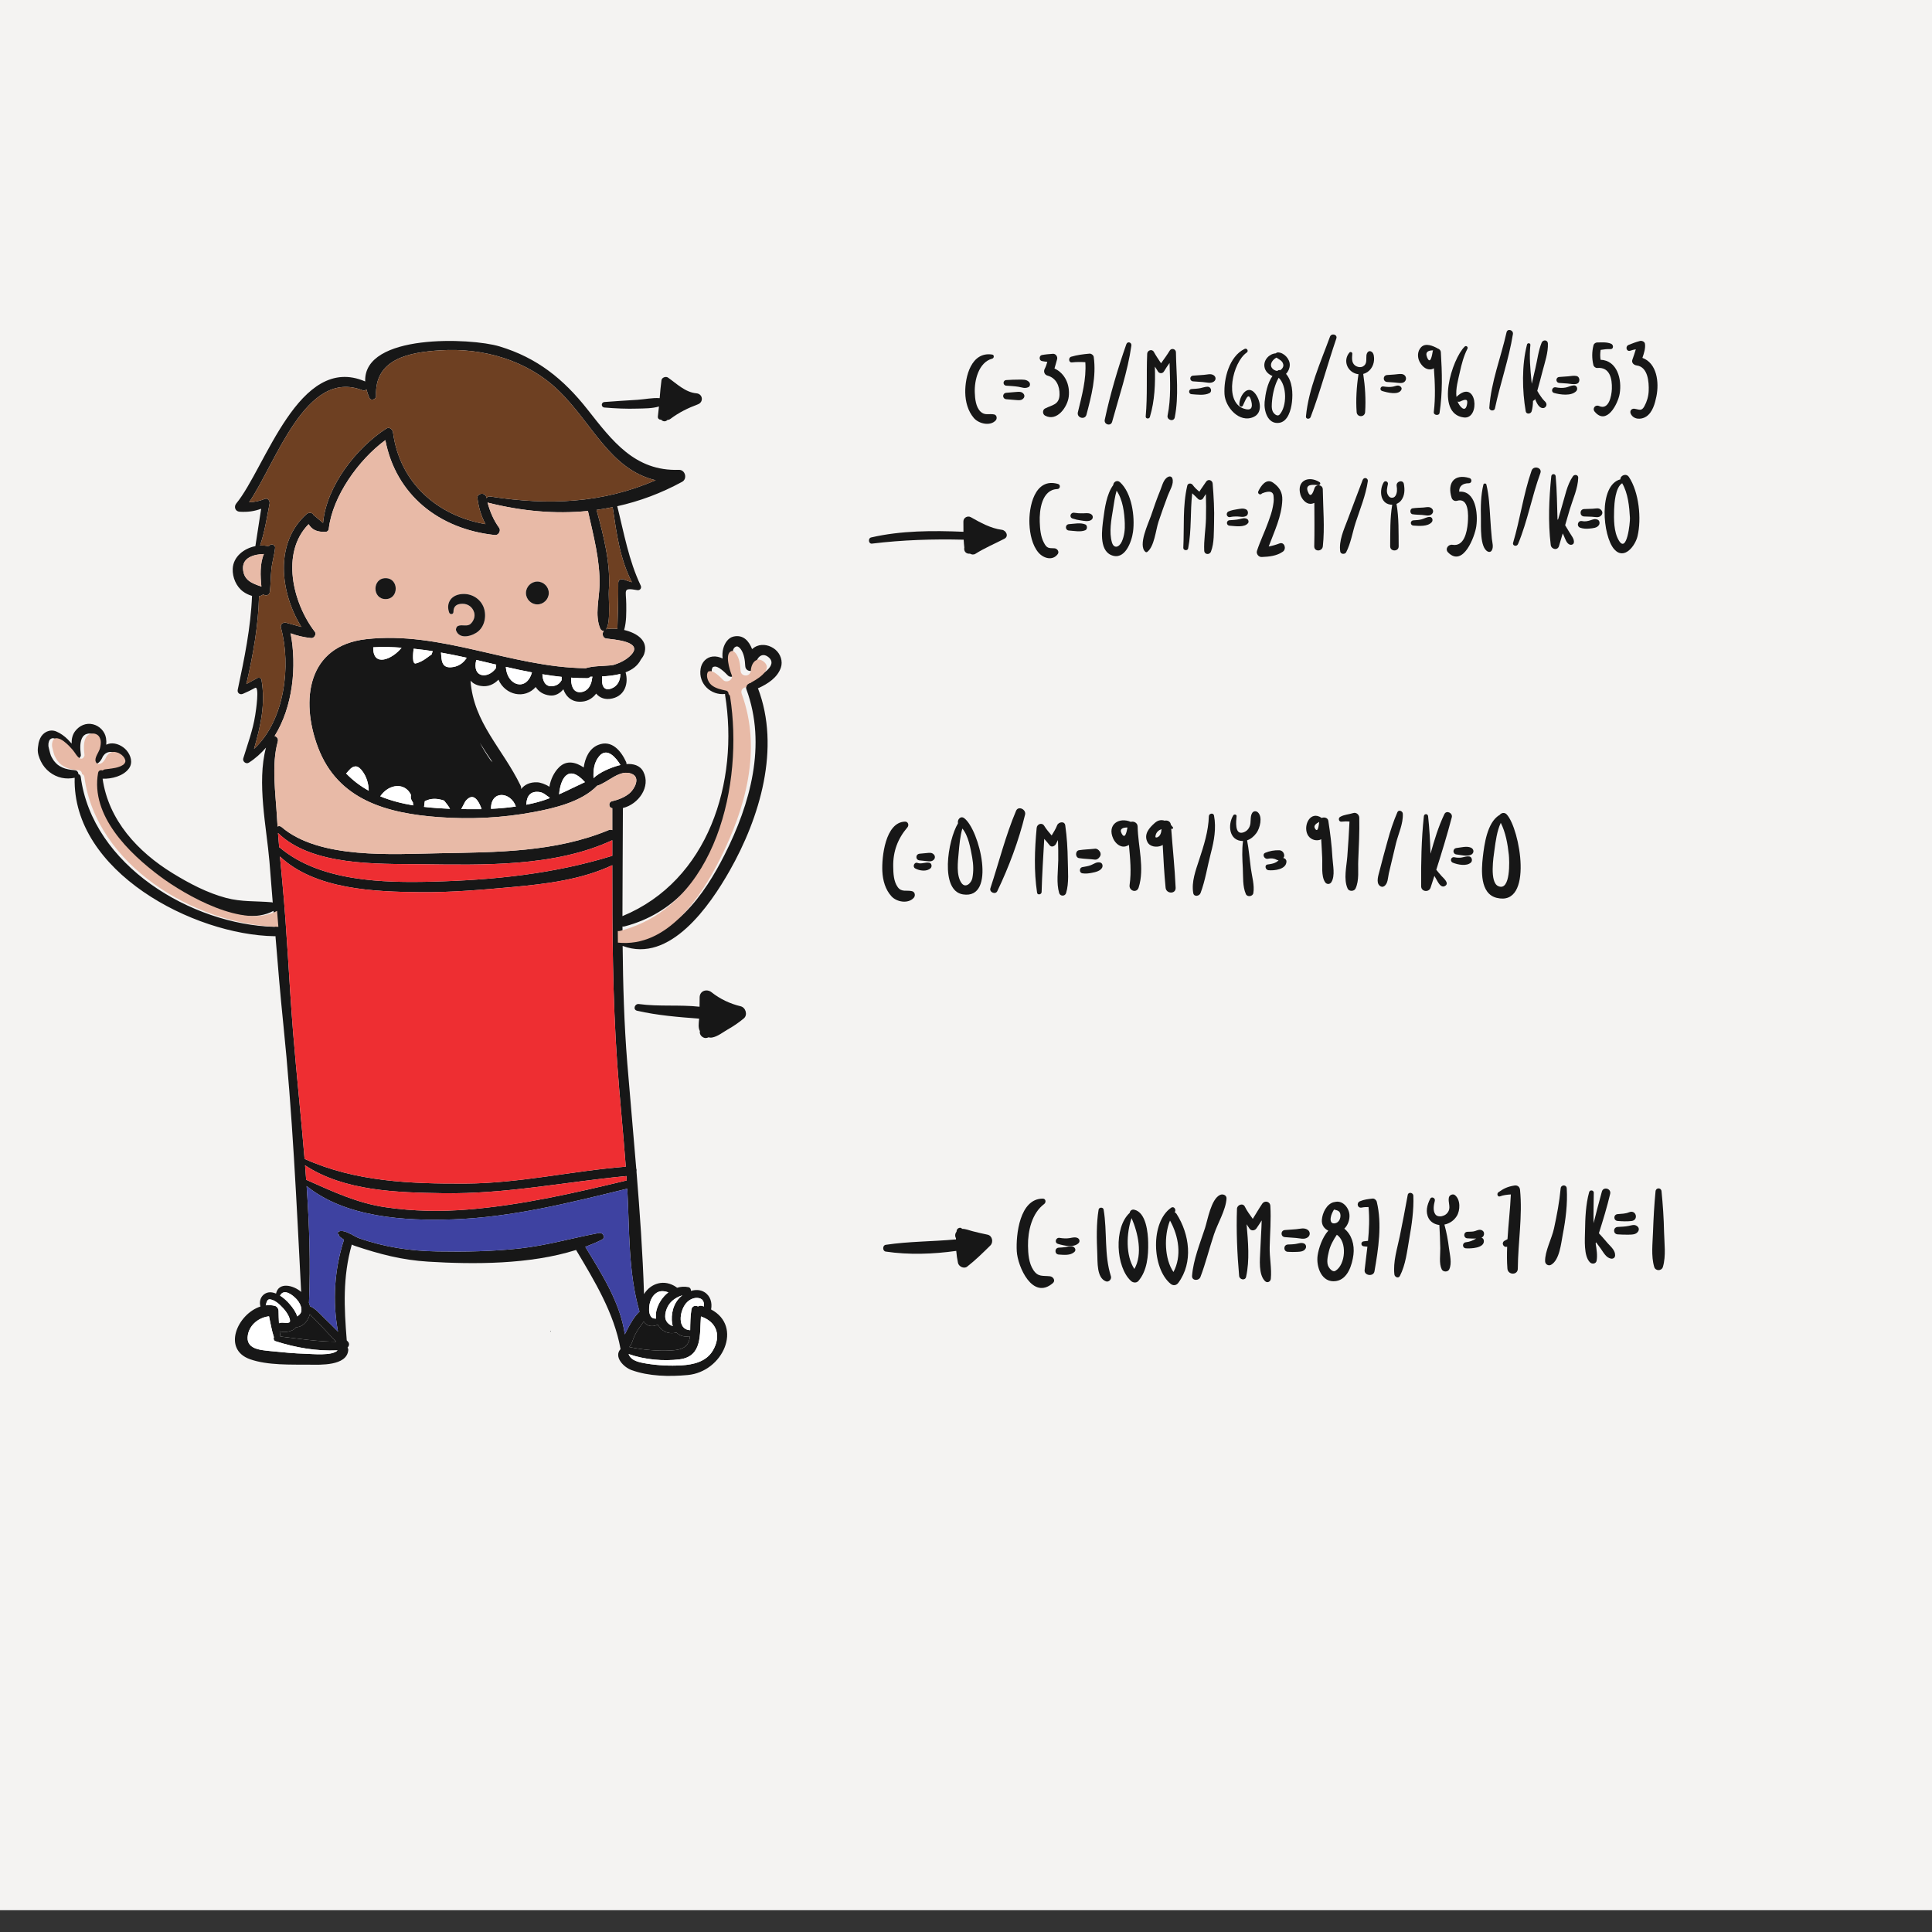 <?xml version="1.0" encoding="UTF-8" standalone="no"?>
<!-- Created with Inkscape (http://www.inkscape.org/) -->

<svg
   version="1.1"
   id="svg2"
   width="1066.667"
   height="1066.667"
   viewBox="0 0 1066.667 1066.667"
   sodipodi:docname="handwritten-character-recognition.svg"
   inkscape:version="1.2.2 (b0a8486541, 2022-12-01)"
   xmlns:inkscape="http://www.inkscape.org/namespaces/inkscape"
   xmlns:sodipodi="http://sodipodi.sourceforge.net/DTD/sodipodi-0.dtd"
   xmlns="http://www.w3.org/2000/svg"
   xmlns:svg="http://www.w3.org/2000/svg">
  <rect x="0" y="0" width="1066.667" height="1066.667" fill="#333333" stroke="none"/>
  <defs
     id="defs6" />
  <sodipodi:namedview
     id="namedview4"
     pagecolor="#ffffff"
     bordercolor="#000000"
     borderopacity="0.25"
     inkscape:showpageshadow="2"
     inkscape:pageopacity="0.0"
     inkscape:pagecheckerboard="0"
     inkscape:deskcolor="#d1d1d1"
     showgrid="false"
     inkscape:zoom="0.48749994"
     inkscape:cx="525.12827"
     inkscape:cy="403.07697"
     inkscape:window-width="1366"
     inkscape:window-height="699"
     inkscape:window-x="0"
     inkscape:window-y="32"
     inkscape:window-maximized="1"
     inkscape:current-layer="g12">
    <inkscape:page
       x="0"
       y="0"
       id="page8"
       width="1066.667"
       height="1066.667" />
  </sodipodi:namedview>
  <g
     id="g10"
     inkscape:groupmode="layer"
     inkscape:label="Page 1"
     transform="matrix(1.333,0,0,-1.333,0,1066.667)">
    <g
       id="g12"
       transform="scale(0.1)">
      <path
         d="m -451.887,90.265 v 8086.481 H 8202.856 V 90.265 H -451.887"
         style="fill:#f4f3f2;fill-opacity:1;fill-rule:nonzero;stroke:none;stroke-width:1.063"
         id="path14" />
      <path
         d="m 6892.19,2900.8 c 1.06,-47.15 8.74,-100.28 -4.7,-146.14 -5.33,-17.71 -30.93,-17.71 -36.05,0 -13.44,45.44 -6.4,99.2 -4.91,146.14 1.92,56.11 5.12,111.36 10.45,167.26 1.71,15.79 23.26,15.79 24.75,0 5.55,-55.9 9.39,-111.15 10.46,-167.26"
         style="fill:#171717;fill-opacity:1;fill-rule:nonzero;stroke:none"
         id="path82" />
      <path
         d="m 6802.58,6519.78 c 59.74,-21.98 69.98,-100.06 58.03,-159.37 -5.97,-29.23 -15.79,-66.78 -42.67,-84.06 -20.48,-13.23 -52.05,-12.59 -63.58,11.74 -5.76,11.94 3.42,23.04 16.01,20.9 18.98,-2.98 28.58,-11.3 40.32,10.24 10.66,19.42 17.07,41.61 17.92,63.79 1.49,36.7 -2.99,99.42 -49.92,105.4 -11.1,1.28 -22.19,10.88 -17.71,23.46 4.48,13.02 10.03,28.38 14.29,43.31 -7.89,-1.28 -15.79,-3.2 -23.47,-5.97 -15.78,-4.69 -21.12,18.13 -6.61,24.11 15.79,6.4 30.72,12.16 47.15,16.43 8.11,1.92 19.63,-2.56 20.91,-11.95 2.56,-18.35 -4.06,-39.04 -10.67,-58.03"
         style="fill:#171717;fill-opacity:1;fill-rule:nonzero;stroke:none"
         id="path84" />
      <path
         d="m 6780.39,2923.84 c 6.83,-4.91 9.39,-12.8 5.34,-20.7 -8.32,-15.14 -25.39,-14.5 -40.97,-14.93 -14.93,-0.43 -29.65,0.43 -44.59,1.28 -19.84,1.07 -19.84,29.44 0,30.72 15.15,0.85 30.51,1.28 45.45,4.27 12.58,2.35 23.25,7.47 34.77,-0.64"
         style="fill:#171717;fill-opacity:1;fill-rule:nonzero;stroke:none"
         id="path86" />
      <path
         d="m 6704.87,5763.68 c 33.49,-56.32 46.93,74.03 46.08,93.02 -2.56,46.72 -7.68,101.98 -32.21,143.8 -28.38,-17.29 -32.43,-83.85 -33.29,-108.6 -1.28,-39.89 -1.92,-92.59 19.42,-128.22 z m 41.6,263.06 c 42.03,-62.94 53.12,-173.45 35.84,-245.78 -8.96,-38.19 -54.4,-100.7 -96.22,-54.19 -48.64,54.19 -66.56,265.83 25.39,289.94 -0.85,15.79 23.68,26.67 34.99,10.03"
         style="fill:#171717;fill-opacity:1;fill-rule:nonzero;stroke:none"
         id="path88" />
      <path
         d="m 6747.32,2981.01 c 29.45,12.38 40.97,-32.85 9.82,-36.26 -18.99,-2.14 -37.98,-1.28 -56.97,0.21 -18.34,1.28 -18.34,27.09 0,28.37 15.58,1.28 32.65,1.5 47.15,7.68"
         style="fill:#171717;fill-opacity:1;fill-rule:nonzero;stroke:none"
         id="path90" />
      <path
         d="m 6205.275,4331.895 c 52.48,-23.47 46.51,108.38 43.95,130.35 -4.69,43.53 -13.01,91.74 -33.28,131.64 -15.79,-33.71 -21.34,-76.59 -26.03,-111.37 -4.05,-28.8 -21.12,-134.41 15.36,-150.62 z m 34.99,297.19 c 55.26,-58.46 112.86,-383.6 -41.17,-345.83 -69.98,17.06 -63.58,114.99 -57.4,169.39 5.98,52.06 17.71,141.02 66.99,172.6 0.64,0.43 1.28,0.64 2.14,0.85 6.61,8.96 20.05,12.8 29.44,2.99"
         style="fill:#171717;fill-opacity:1;fill-rule:nonzero;stroke:none"
         id="path92" />
      <path
         d="m 6629.34,6511.88 c 68.49,-2.56 89.4,-80.64 78.94,-141.23 -7.04,-40.75 -53.76,-132.7 -103.26,-73.82 -11.31,13.44 2.56,30.72 18.14,23.47 39.68,-17.92 51.63,39.9 52.91,70.62 1.49,42.03 -8.11,91.74 -60.59,87.04 -7.04,-0.64 -14.51,5.55 -16,12.38 -6.41,27.09 -6.41,54.4 0.42,81.28 1.71,7.04 8.54,11.95 15.58,11.95 20.05,0 38.83,2.35 57.39,-5.33 10.88,-4.48 10.88,-23.05 -2.99,-22.19 -13.44,0.85 -26.88,-1.28 -40.32,-3.2 -2.14,-13.66 -2.35,-27.31 -0.22,-40.97"
         style="fill:#171717;fill-opacity:1;fill-rule:nonzero;stroke:none"
         id="path94" />
      <path
         d="m 6659.21,2852.37 c 12.8,-14.3 31.36,-29.44 30.3,-50.35 -0.43,-9.39 -8.11,-14.51 -17.07,-13.02 -20.27,3.63 -31.15,25.61 -42.24,41.18 -6.4,8.75 -13.02,17.49 -19.63,26.45 -0.64,-1.7 -1.07,-3.41 -1.71,-4.9 4.27,-25.18 8.11,-50.78 3.84,-72.11 -2.56,-12.16 -18.35,-14.3 -26.45,-6.83 -27.95,25.81 -21.76,97.07 -21.34,131.21 0.86,53.33 2.78,108.8 17.07,160.43 2.99,10.67 19.2,8.54 19.2,-2.56 -0.42,-42.03 -1.7,-84.06 -0.85,-126.08 10.88,43.73 22.4,87.47 34.35,130.78 5.97,22.18 39.68,13.01 34.35,-9.39 -13.02,-55.04 -29.66,-109.23 -46.73,-163.21 13.02,-13.23 24.75,-27.95 36.91,-41.6"
         style="fill:#171717;fill-opacity:1;fill-rule:nonzero;stroke:none"
         id="path96" />
      <path
         d="m 6632.33,5889.13 c 5.76,-6.83 5.76,-14.94 0,-21.55 -10.24,-12.16 -25.6,-6.19 -39.47,-5.76 -10.67,0.43 -21.12,0.85 -31.57,1.07 -19.84,0.64 -19.84,30.08 0,30.72 11.73,0.43 23.46,0.85 35.41,1.28 13.02,0.43 25.82,5.76 35.63,-5.76"
         style="fill:#171717;fill-opacity:1;fill-rule:nonzero;stroke:none"
         id="path98" />
      <path
         d="m 6617.4,5849.45 c 7.89,-3.42 9.38,-14.72 5.54,-21.34 -7.68,-13.23 -25.6,-13.87 -39.68,-15.36 -12.8,-1.28 -25.6,-0.85 -37.97,3.41 -17.29,6.19 -10.46,31.58 7.68,27.53 11.09,-2.56 22.82,-0.22 33.7,3.2 11.74,3.62 18.57,7.68 30.73,2.56"
         style="fill:#171717;fill-opacity:1;fill-rule:nonzero;stroke:none"
         id="path100" />
      <path
         d="m 6091.565,4491.475 c 14.93,-6.19 14.93,-24.11 0,-30.29 -17.07,-7.04 -40.75,-0.22 -58.46,1.7 -17.49,1.71 -17.49,24.96 0,26.88 17.71,1.92 41.39,8.75 58.46,1.71"
         style="fill:#171717;fill-opacity:1;fill-rule:nonzero;stroke:none"
         id="path102" />
      <path
         d="m 6085.375,4454.785 c 11.52,-1.71 14.51,-18.57 6.83,-25.39 -17.92,-16.22 -53.98,-8.96 -74.46,-0.64 -13.87,5.54 -8.75,25.81 6.4,22.61 9.82,-2.13 20.91,-2.77 30.94,-0.85 10.66,1.92 19.41,5.76 30.29,4.27"
         style="fill:#171717;fill-opacity:1;fill-rule:nonzero;stroke:none"
         id="path104" />
      <path
         d="m 6514.78,6029.3 c 6.18,9.17 22.4,6.61 21.97,-5.98 -1.28,-43.73 -22.19,-88.75 -34.77,-130.35 -6.62,-21.98 -13.02,-44.16 -19.42,-66.35 5.98,-9.6 11.95,-19.2 17.5,-29.02 7.25,-12.58 21.54,-28.16 18.56,-43.31 -1.28,-6.82 -8.96,-10.02 -15.15,-8.53 -15.15,3.63 -20.91,25.6 -26.67,38.19 -1.49,2.99 -2.99,5.76 -4.27,8.75 -5.12,-17.28 -10.45,-34.57 -15.36,-52.06 -5.76,-20.27 -32.21,-14.08 -34.34,4.69 -11.31,94.3 -7.26,189.88 2.34,284.18 1.28,11.52 17.07,11.52 18.14,0 5.54,-59.95 5.54,-120.11 7.68,-180.28 0.64,0.86 1.49,1.5 2.56,2.14 4.9,17.06 9.81,33.92 14.93,50.99 12.8,41.17 21.34,91.31 46.3,126.94"
         style="fill:#171717;fill-opacity:1;fill-rule:nonzero;stroke:none"
         id="path106" />
      <path
         d="m 6529.5,6444.68 c 16,-3.63 16,-29.01 0,-32.64 -12.59,-2.77 -25.18,0.43 -37.76,1.49 -11.1,0.86 -22.19,1.5 -33.29,2.35 -16,1.28 -16,23.68 0,24.75 12.59,1.06 25.18,1.7 37.77,2.77 11.3,1.07 21.97,3.63 33.28,1.28"
         style="fill:#171717;fill-opacity:1;fill-rule:nonzero;stroke:none"
         id="path108" />
      <path
         d="m 6518.83,6405.85 c 12.59,0.64 17.71,-15.15 9.82,-23.68 -20.27,-21.55 -66.14,-14.93 -91.53,-7.89 -15.36,4.26 -8.75,26.24 6.4,23.47 13.65,-2.57 28.8,-3.63 42.46,-0.64 11.3,2.56 21.33,8.32 32.85,8.74"
         style="fill:#171717;fill-opacity:1;fill-rule:nonzero;stroke:none"
         id="path110" />
      <path
         d="m 5982.325,4629.935 c 8.33,17.71 35.42,4.91 30.73,-13.01 -18.99,-72.75 -41.39,-145.29 -64.22,-217.4 7.25,-8.96 14.72,-17.92 22.4,-26.46 8.11,-8.96 33.07,-29.44 13.87,-40.53 -17.5,-10.24 -29.44,16.43 -36.06,27.73 -2.77,4.7 -5.54,9.39 -8.1,14.08 -5.34,-16 -10.46,-32.21 -15.58,-48.43 -6.83,-21.33 -39.04,-17.7 -39.25,5.34 -0.64,96.43 0.85,194.14 11.3,290.15 1.07,11.31 16.43,11.31 17.5,0 5.54,-51.42 8.53,-103.26 10.03,-155.32 15.78,56.11 32.42,111.8 57.38,163.85"
         style="fill:#171717;fill-opacity:1;fill-rule:nonzero;stroke:none"
         id="path112" />
      <path
         d="m 6489.18,3080.01 c 3.84,-63.58 -4.27,-128.65 -16.43,-190.95 -6.83,-35.2 -13.02,-105.6 -48.22,-125.44 -11.09,-6.4 -24.53,1.7 -24.96,14.29 -1.28,41.6 28.38,95.58 37.12,137.39 11.74,54.41 22.19,109.24 27.31,164.71 1.49,16 24.11,16.42 25.18,0"
         style="fill:#171717;fill-opacity:1;fill-rule:nonzero;stroke:none"
         id="path114" />
      <path
         d="m 6411.09,6579.3 c 1.49,-37.12 -12.16,-76.59 -21.55,-112.43 -7.04,-27.95 -14.72,-55.68 -22.4,-83.63 4.91,-8.75 10.03,-17.28 16,-25.18 3.84,-5.12 7.47,-10.66 12.16,-15.14 4.06,-4.06 7.47,-6.83 9.39,-12.59 2.77,-9.18 -4.91,-18.56 -14.08,-18.56 -15.15,0 -23.89,17.92 -29.44,29.65 -1.28,2.78 -2.13,5.55 -3.2,8.32 -1.5,-4.26 -4.7,-6.82 -8.54,-7.89 -0.21,-15.15 -1.7,-30.08 -5.76,-43.74 -3.41,-11.09 -21.97,-13.01 -24.32,0 -14.93,86.19 -16.85,192.01 5.34,277.14 1.92,7.68 14.72,6.19 13.86,-1.92 -5.12,-49.5 -0.21,-99.63 4.48,-148.92 0.43,-4.05 0.86,-7.89 1.28,-11.94 4.7,20.9 9.82,41.81 14.73,62.93 8.32,35.2 12.58,74.03 26.24,107.53 5.54,13.23 25.17,12.16 25.81,-3.63"
         style="fill:#171717;fill-opacity:1;fill-rule:nonzero;stroke:none"
         id="path116" />
      <path
         d="m 6343.46,6052.55 c 7.89,23.04 45.02,12.8 36.48,-10.03 -35.41,-96.64 -52.91,-198.83 -92.59,-293.99 -5.12,-11.94 -24.32,-7.68 -20.27,5.76 29.23,98.36 42.67,201.19 76.38,298.26"
         style="fill:#171717;fill-opacity:1;fill-rule:nonzero;stroke:none"
         id="path118" />
      <path
         d="m 5810.165,4631.855 c 2.13,-41.81 -18.35,-82.78 -28.17,-122.46 -10.02,-41.39 -20.05,-82.78 -29.65,-124.38 -4.06,-17.71 -3.2,-43.73 -20.27,-53.97 -5.97,-3.63 -12.37,-1.92 -17.28,2.13 -16.85,13.65 -5.12,45.23 -0.85,62.51 10.24,41.39 21.97,82.14 33.07,123.31 10.45,39.26 24.53,81.71 40.74,119.05 5.12,11.73 21.98,4.69 22.41,-6.19"
         style="fill:#171717;fill-opacity:1;fill-rule:nonzero;stroke:none"
         id="path120" />
      <path
         d="m 6295.67,3074.03 c 10.88,-108.16 -8.32,-217.82 -9.17,-326.42 0,-28.16 -40.97,-27.3 -43.1,0 -2.35,30.3 -2.13,60.38 -1.07,90.68 -1.49,-0.22 -2.98,-0.43 -4.48,-0.64 -3.41,-0.22 -7.89,1.92 -10.24,4.9 -0.42,0.64 -0.85,1.07 -1.06,1.71 0,0 -0.22,0 -0.22,0.21 -1.7,2.78 -2.56,5.98 -1.7,9.18 0.64,3.84 3.41,7.68 6.61,9.17 3.84,1.71 8.11,4.48 12.59,6.83 3.62,61.66 11.09,123.53 13.87,185.18 -15.15,-0.85 -32.43,-2.98 -44.59,-7.89 -10.46,-4.05 -14.94,11.31 -7.04,16.85 22.18,15.79 37.97,23.26 66.13,27.95 12.59,2.13 22.19,-4.91 23.47,-17.71"
         style="fill:#171717;fill-opacity:1;fill-rule:nonzero;stroke:none"
         id="path122" />
      <path
         d="m 6239.77,6625.38 c 3.85,17.5 29.23,9.82 26.46,-7.25 -16.85,-104.54 -52.7,-204.38 -74.46,-307.86 -2.77,-13.01 -24.11,-10.02 -23.25,3.2 7.25,107.32 48,207.8 71.25,311.91"
         style="fill:#171717;fill-opacity:1;fill-rule:nonzero;stroke:none"
         id="path124" />
      <path
         d="m 6178.97,5770.72 c 1.71,-16 8.32,-34.99 -0.85,-49.28 -3.42,-5.55 -9.82,-6.83 -15.58,-4.05 -34.35,16.21 -27.94,107.95 -28.8,138.88 -1.28,47.37 -0.64,93.24 10.24,138.68 1.5,5.97 10.88,5.97 12.38,0 10.88,-45.44 13.01,-91.53 16,-138.68 1.7,-28.58 3.84,-57.17 6.61,-85.55"
         style="fill:#171717;fill-opacity:1;fill-rule:nonzero;stroke:none"
         id="path126" />
      <path
         d="m 6139.5,2905.49 c 5.98,-3.63 8.11,-10.03 6.83,-16.64 -1.28,-7.04 -5.33,-10.88 -10.24,-13.23 5.33,-1.49 9.39,-5.33 9.81,-13.23 1.71,-30.08 -54.4,-32.21 -74.24,-30.72 -16.43,1.28 -16,23.47 0,25.18 16,1.7 28.16,7.04 41.81,14.93 0.43,0.22 0.86,0.43 1.07,0.43 -0.21,0 -0.64,0 -1.07,0 -11.94,-0.43 -23.89,0.21 -35.84,0.85 -17.28,1.07 -17.28,26.03 0,27.1 10.03,0.64 22.19,-0.22 31.79,2.98 10.03,3.63 19.84,8.54 30.08,2.35"
         style="fill:#171717;fill-opacity:1;fill-rule:nonzero;stroke:none"
         id="path128" />
      <path
         d="m 5629.885,4615.216 c 1.28,-59.31 -1.71,-118.62 -4.27,-177.93 -1.71,-36.69 4.91,-81.71 -11.31,-115.63 -5.76,-12.16 -27.09,-12.59 -32.64,0 -17.71,38.83 -4.27,92.16 -1.28,133.55 3.63,48.01 6.83,96.01 8.96,144.01 -11.09,1.28 -21.97,0.64 -33.71,-0.43 -10.88,-0.85 -13.86,14.51 -5.33,19.63 17.49,10.24 35.2,9.82 54.4,16 12.59,4.27 24.96,-6.61 25.18,-19.2"
         style="fill:#171717;fill-opacity:1;fill-rule:nonzero;stroke:none"
         id="path130" />
      <path
         d="m 6043.71,5965.51 c 67.63,5.54 78.72,-89.18 70.83,-143.37 -5.76,-41.39 -54.19,-171.32 -116.7,-108.38 -14.29,14.51 0.64,34.77 18.35,31.79 46.93,-7.9 59.74,50.35 63.15,90.46 2.56,31.36 5.33,107.1 -45.23,91.73 -9.6,-2.77 -18.99,3.42 -21.76,12.38 -19.2,60.8 10.24,101.34 74.24,81.71 11.52,-3.63 9.6,-21.55 -2.77,-21.33 -26.24,0.21 -40.96,-12.81 -40.11,-34.99"
         style="fill:#171717;fill-opacity:1;fill-rule:nonzero;stroke:none"
         id="path132" />
      <path
         d="m 6075.5,6323.93 c 6.61,27.95 -6.19,25.17 -27.74,15.15 -3.84,-1.71 -7.68,-1.5 -10.88,0 7.47,-18.99 30.72,-48.43 38.62,-15.15 z m -8.96,242.57 c 5.97,5.76 15.36,-1.49 11.31,-8.96 -15.15,-29.01 -24.33,-64.43 -31.37,-96.43 -6.82,-31.15 -18.13,-69.34 -14.08,-103.05 0,0.22 0.22,0.22 0.22,0.43 84.48,80.22 100.48,-94.3 30.29,-85.55 -120.75,15.15 -48.64,243.43 3.63,293.56"
         style="fill:#171717;fill-opacity:1;fill-rule:nonzero;stroke:none"
         id="path134" />
      <path
         d="m 6025.79,3052.27 c 23.89,-18.35 22.83,-63.36 7.68,-87.26 -11.73,-18.56 -29.87,-30.72 -50.99,-34.98 8.96,-32.22 14.93,-64.86 18.99,-98.14 3.41,-27.1 13.01,-61.87 1.06,-87.26 -5.54,-11.95 -25.38,-11.74 -31.14,0 -11.95,24.75 -5.55,60.16 -5.98,87.26 -0.64,32 -1.92,64.43 -3.84,96.43 -17.92,1.92 -35.41,11.31 -44.16,27.31 -14.51,26.67 -6.83,55.68 6.19,81.28 5.54,11.1 21.97,3.2 19.2,-8.11 -4.27,-16.85 -9.18,-41.6 2.56,-56.96 6.18,-7.89 18.35,-8.96 26.45,-7.04 12.8,2.99 22.62,9.81 28.38,22.4 7.89,17.28 -3.2,36.27 0.85,55.05 1.92,9.81 16.21,16.64 24.75,10.02"
         style="fill:#171717;fill-opacity:1;fill-rule:nonzero;stroke:none"
         id="path136" />
      <path
         d="m 5446.615,4570.206 c 12.16,-19.63 15.58,13.22 17.29,27.73 -11.74,-6.83 -25.39,-14.93 -17.29,-27.73 z m 72.11,-120.54 c 1.5,-29.23 12.38,-75.53 -4.69,-101.77 -6.4,-9.6 -19.2,-9.39 -25.6,0 -17.28,25.6 -10.45,72.32 -12.16,101.77 -1.28,25.38 -2.35,50.99 -4.05,76.59 -2.14,-1.07 -4.06,-2.35 -6.4,-2.99 -19.42,-5.55 -41.39,3.84 -50.35,22.4 -18.57,38.19 11.94,100.91 58.45,68.7 0,-0.22 0.22,-0.22 0.22,-0.22 10.45,4.7 25.6,0.86 27.52,-11.73 7.89,-50.78 14.29,-101.55 17.06,-152.75"
         style="fill:#171717;fill-opacity:1;fill-rule:nonzero;stroke:none"
         id="path138" />
      <path
         d="m 5934.26,6547.73 c 0.22,1.28 0.86,2.13 1.28,3.2 -18.34,-0.22 -34.13,-5.34 -24.96,-28.38 13.87,-34.56 21.12,9.39 23.68,25.18 z m 33.5,-4.7 c 5.33,-84.69 7.47,-166.83 -5.33,-250.89 -1.92,-13.66 -25.39,-10.45 -23.9,3.2 7.25,59.95 4.91,120.75 0.43,181.34 -4.27,-2.56 -8.96,-4.48 -14.72,-4.69 -20.48,-0.85 -35.42,14.72 -44.59,31.79 -10.03,19.63 -8.96,44.16 6.4,60.16 18.35,18.99 48.43,5.55 67.2,-4.27 0.21,-0.21 0.21,-0.42 0.43,-0.64 7.25,-1.92 13.65,-7.68 14.08,-16"
         style="fill:#171717;fill-opacity:1;fill-rule:nonzero;stroke:none"
         id="path140" />
      <path
         d="m 5928.29,5897.66 c 9.81,-7.25 9.81,-19.41 0,-26.67 -10.67,-7.68 -26.24,-2.56 -38.83,-1.7 -12.8,0.64 -25.81,0.85 -38.83,2.77 -12.16,1.71 -12.16,22.83 0,24.54 14.51,2.13 29.23,2.34 43.74,3.2 11.52,0.64 23.89,5.12 33.92,-2.14"
         style="fill:#171717;fill-opacity:1;fill-rule:nonzero;stroke:none"
         id="path142" />
      <path
         d="m 5920.61,5860.97 c 11.95,0.64 16.21,-14.08 9.17,-21.98 -16.64,-18.77 -53.12,-15.36 -75.73,-13.86 -14.09,0.85 -14.09,20.9 0,21.76 11.3,0.64 22.82,1.06 33.7,4.05 11.31,2.99 21.13,9.6 32.86,10.03"
         style="fill:#171717;fill-opacity:1;fill-rule:nonzero;stroke:none"
         id="path144" />
      <path
         d="m 5853.83,3049.93 c 2.35,-60.38 -6.61,-120.76 -17.07,-179.85 -8.96,-51.21 -14.72,-106.04 -38.61,-152.76 -6.19,-11.95 -21.55,-4.69 -22.83,6.19 -5.97,52.27 11.52,106.46 22.19,157.45 11.95,57.17 22.4,114.56 33.07,171.95 2.56,13.66 22.61,9.6 23.25,-2.98"
         style="fill:#171717;fill-opacity:1;fill-rule:nonzero;stroke:none"
         id="path146" />
      <path
         d="m 5319.035,4459.475 c 0.22,-4.69 -1.49,-8.11 -3.84,-11.31 7.04,-0.64 13.02,-6.83 13.02,-14.08 0,-33.28 -50.78,-38.83 -74.89,-36.27 -12.16,1.28 -17.49,21.55 -2.98,23.68 11.3,1.5 24.74,3.42 34.77,9.18 4.06,2.13 7.26,5.12 10.67,8.1 -2.99,0.43 -5.97,1.07 -8.54,2.35 -11.73,6.4 -23.25,6.62 -36.26,4.06 -14.08,-2.99 -25.18,18.34 -10.46,24.74 18.35,7.68 37.55,10.88 57.39,10.46 11.95,-0.22 20.27,-9.39 21.12,-20.91"
         style="fill:#171717;fill-opacity:1;fill-rule:nonzero;stroke:none"
         id="path148" />
      <path
         d="m 5763.16,5940.55 c 7.47,-0.64 12.8,1.92 16.85,8.32 7.05,11.52 7.05,26.66 4.7,40.1 -3.42,19.63 26.45,28.17 29.87,8.33 4.26,-23.69 3.84,-48.43 -11.52,-68.28 -5.12,-6.4 -11.74,-11.09 -18.99,-14.08 10.24,-57.17 8.32,-117.76 8.96,-175.58 0.43,-22.83 -35.42,-22.83 -35.2,0 0.64,56.54 -1.07,116.06 8.53,172.38 -2.56,0 -5.12,-0.21 -7.68,0.22 -43.74,6.18 -46.08,61.65 -27.73,92.16 5.76,9.6 19.62,2.99 17.49,-7.46 -2.56,-12.81 -7.25,-29.87 -1.07,-42.46 1.92,-4.05 5.12,-8.53 6.83,-9.81 0.43,-0.43 2.99,-1.71 4.05,-2.56 0.64,-0.43 3.84,-0.86 4.91,-1.28"
         style="fill:#171717;fill-opacity:1;fill-rule:nonzero;stroke:none"
         id="path150" />
      <path
         d="m 5805.62,6452.79 c 23.68,-2.78 23.68,-33.92 0,-36.91 -9.6,-1.07 -20.49,1.28 -30.09,1.92 -10.02,0.64 -20.26,1.49 -30.29,2.13 -18.56,1.28 -18.56,27.52 0,28.8 10.03,0.64 20.27,1.5 30.29,2.14 9.6,0.64 20.49,2.98 30.09,1.92"
         style="fill:#171717;fill-opacity:1;fill-rule:nonzero;stroke:none"
         id="path152" />
      <path
         d="m 5799.43,6402.01 c 4.05,-2.56 7.47,-8.11 5.33,-13.01 -10.45,-25.82 -59.95,-12.59 -80.22,-6.4 -12.16,3.84 -7.04,20.69 5.13,18.77 13.01,-1.92 27.52,-3.41 40.53,-0.64 10.24,2.14 19.63,7.9 29.23,1.28"
         style="fill:#171717;fill-opacity:1;fill-rule:nonzero;stroke:none"
         id="path154" />
      <path
         d="m 5209.375,4637.836 c 21.55,-18.78 8.96,-66.57 -5.54,-86.2 -9.82,-13.22 -23.04,-24.96 -38.62,-30.08 7.47,-38.19 10.46,-77.65 15.58,-116.06 4.26,-32 16,-70.83 10.24,-102.83 -2.35,-13.87 -24.97,-17.07 -30.73,-4.05 -14.08,31.36 -11.09,73.17 -12.8,106.88 -1.92,37.12 -4.26,75.95 0.86,113.08 -0.22,0 -0.43,0 -0.64,0 -57.39,0.64 -63.79,66.77 -39.69,106.46 3.63,5.76 14.51,3.84 13.66,-3.63 -2.13,-21.12 -8.11,-76.38 25.39,-67.85 12.8,3.42 22.4,11.31 28.16,24.11 8.32,17.71 0.85,41.18 11.09,57.18 5.34,8.32 15.79,9.17 23.04,2.99"
         style="fill:#171717;fill-opacity:1;fill-rule:nonzero;stroke:none"
         id="path156" />
      <path
         d="m 5702.36,3024.32 c 22.4,-92.8 6.61,-195.42 -9.6,-288.23 -4.06,-23.04 -43.53,-17.7 -40.75,5.55 3.62,32.64 7.89,64.86 11.52,96.86 -5.12,0.64 -10.03,1.07 -14.94,1.49 -13.22,1.28 -13.22,19.63 0,20.7 5.55,0.42 11.52,1.28 17.5,1.92 4.48,46.29 6.61,92.59 2.13,139.95 -9.39,0.22 -18.77,-0.21 -28.16,-2.13 -17.71,-3.63 -23.25,19.63 -7.25,26.24 17.28,7.25 33.49,8.96 52.05,11.09 7.68,0.86 15.79,-6.18 17.5,-13.44"
         style="fill:#171717;fill-opacity:1;fill-rule:nonzero;stroke:none"
         id="path158" />
      <path
         d="m 5680.6,6545.38 c 10.45,-6.19 11.09,-24.11 10.45,-34.78 -1.71,-27.73 -20.05,-51.2 -44.8,-57.39 7.89,-51.62 11.3,-106.24 7.89,-157.87 -1.49,-22.62 -33.71,-22.62 -35.2,0 -3.63,51.42 -0.21,105.61 7.68,156.81 -3.41,0.42 -6.83,0.85 -10.45,1.92 -37.98,11.73 -53.77,56.53 -26.89,87.9 3.84,4.48 12.16,1.06 11.74,-4.91 -1.07,-16.21 -3.84,-36.27 10.45,-48 9.18,-7.26 23.26,-10.46 33.71,-4.7 18.13,10.24 12.59,28.38 14.29,45.45 1.07,10.88 8.75,22.82 21.13,15.57"
         style="fill:#171717;fill-opacity:1;fill-rule:nonzero;stroke:none"
         id="path160" />
      <path
         d="m 5643.9,6014.15 c 5.33,13.44 23.47,8.32 21.33,-5.76 -8.74,-58.67 -31.78,-113.93 -50.13,-170.04 -13.23,-40.32 -20.06,-86.4 -39.68,-123.95 -4.91,-9.39 -22.62,-8.32 -24.33,3.2 -6.4,44.16 14.3,89.39 29.87,130.14 21.34,55.47 41.39,111.15 62.94,166.41"
         style="fill:#171717;fill-opacity:1;fill-rule:nonzero;stroke:none"
         id="path162" />
      <path
         d="m 5530.61,2738.23 c 42.89,24.96 49.93,121.39 6.19,149.55 -14.29,-21.55 -27.09,-43.95 -33.07,-69.97 -4.26,-18.57 -11.09,-45.66 -0.64,-63.37 4.27,-7.25 16.86,-22.4 27.52,-16.21 z m 2.35,197.98 c 13.23,4.27 19.84,19.63 18.99,32.86 -1.07,17.92 -12.38,19.63 -26.67,23.25 -6.4,-10.45 -11.73,-21.55 -13.65,-33.49 -2.56,-15.15 2.56,-28.38 21.33,-22.62 z m 34.99,-23.04 c 30.72,-24.75 42.88,-66.99 37.76,-107.95 -5.33,-41.6 -23.25,-101.98 -72.32,-109.23 -59.53,-8.97 -82.99,59.73 -75.95,106.88 4.26,28.59 18.98,74.03 44.16,101.98 -16.64,7.89 -28.38,23.04 -26.67,45.23 2.13,28.16 20.05,66.14 50.14,72.96 0.85,0.22 1.7,0.22 2.56,0.22 31.79,9.38 58.67,-21.76 61.44,-50.99 2.13,-20.7 -5.76,-44.38 -21.12,-59.1"
         style="fill:#171717;fill-opacity:1;fill-rule:nonzero;stroke:none"
         id="path164" />
      <path
         d="m 5508.43,6607.25 c 5.97,16.43 32.21,9.6 26.45,-7.25 -36.91,-107.96 -66.14,-218.9 -106.46,-325.36 -3.63,-9.81 -20.48,-9.38 -19.41,2.56 10.88,114.78 60.16,222.74 99.42,330.05"
         style="fill:#171717;fill-opacity:1;fill-rule:nonzero;stroke:none"
         id="path166" />
      <path
         d="m 5028.245,4624.176 c 9.82,-52.48 0.43,-104.32 -13.01,-155.31 -14.29,-54.19 -23.04,-113.93 -42.88,-165.99 -4.91,-12.8 -27.1,-16.64 -30.08,0 -8.11,46.3 10.02,94.09 24.32,137.82 19.41,59.31 38.4,117.77 40.32,180.71 0.21,11.73 18.99,15.36 21.33,2.77"
         style="fill:#171717;fill-opacity:1;fill-rule:nonzero;stroke:none"
         id="path168" />
      <path
         d="m 5478.77,5975.11 c 1.07,-78.73 8.53,-157.45 0.21,-235.75 -2.34,-22.4 -36.05,-23.47 -35.62,0 1.49,59.95 0.64,119.69 0.42,179.64 -4.9,-2.35 -10.45,-3.84 -16.85,-3.84 -19.63,0.42 -35.63,20.91 -40.75,37.97 -16.64,57.39 32.64,80.43 78.72,52.27 7.26,-4.48 2.14,-14.08 -5.54,-13.01 -20.27,2.77 -54.41,5.55 -42.89,-25.39 11.1,-30.08 21.12,-8.75 27.74,12.59 5.97,18.99 34.13,15.57 34.56,-4.48"
         style="fill:#171717;fill-opacity:1;fill-rule:nonzero;stroke:none"
         id="path170" />
      <path
         d="m 5416.05,2908.48 c 11.52,-8.11 11.52,-23.47 0,-31.58 -14.72,-10.02 -31.15,-3.62 -47.58,-2.34 -15.36,1.06 -30.93,2.13 -46.3,3.41 -18.98,1.28 -18.98,28.16 0,29.44 15.37,1.28 30.94,2.13 46.3,3.41 16.43,1.5 33.07,7.47 47.58,-2.34"
         style="fill:#171717;fill-opacity:1;fill-rule:nonzero;stroke:none"
         id="path172" />
      <path
         d="m 5402.18,2851.09 c 7.25,-3.63 9.17,-13.66 5.33,-20.27 -7.04,-12.59 -21.97,-13.23 -34.99,-13.87 -12.8,-0.85 -25.6,-0.42 -38.18,0.22 -19.63,0.64 -19.63,29.44 0,30.29 11.09,0.43 22.61,0.64 33.7,2.56 11.95,1.92 22.41,6.83 34.14,1.07"
         style="fill:#171717;fill-opacity:1;fill-rule:nonzero;stroke:none"
         id="path174" />
      <path
         d="m 4793.145,4533.935 c 13.22,5.33 16.85,20.05 17.7,34.13 -11.94,-4.48 -21.97,-12.8 -24.74,-26.88 -1.92,-7.04 0.42,-9.39 7.04,-7.25 z m 76.16,-208.66 c 1.28,-27.3 -39.04,-26.24 -41.6,0 -5.76,58.89 -8.96,117.99 -11.95,177.3 -2.13,-1.28 -4.26,-2.57 -6.61,-3.63 -18.35,-7.26 -46.3,-4.7 -56.54,15.36 -16.43,32.21 7.04,58.88 30.94,79.79 13.65,11.73 27.52,13.01 40.32,8.75 10.88,2.98 24.53,-2.78 25.81,-17.5 2.99,-3.2 5.98,-6.61 8.54,-10.24 2.34,-2.98 -1.5,-7.25 -4.91,-6.18 -0.64,0.21 -1.49,0.21 -2.35,0.42 5.98,-81.28 14.72,-162.57 18.35,-244.07"
         style="fill:#171717;fill-opacity:1;fill-rule:nonzero;stroke:none"
         id="path176" />
      <path
         d="m 5299.77,6284.89 c 31.15,33.92 30.94,119.9 -3.62,152.54 -15.79,-26.67 -24.54,-64.43 -27.1,-91.95 -1.49,-15.79 -4.69,-38.83 5.34,-52.7 5.33,-7.25 17.28,-16.64 25.38,-7.89 z m 2.14,183.47 c 7.89,4.7 15.36,14.08 13.22,23.9 -3.2,16.21 -16.64,20.05 -28.16,28.59 -13.22,-6.62 -26.45,-22.62 -21.97,-36.7 3.2,-9.81 14.51,-17.92 25.6,-18.35 0.64,0.43 1.28,1.28 2.13,1.71 3.42,2.35 6.62,2.35 9.18,0.85 z m 24.53,-14.72 c 26.46,-30.72 29.02,-79.58 24.54,-117.55 -3.63,-30.94 -16.22,-80.86 -53.77,-85.55 -47.36,-5.98 -62.72,50.99 -59.31,87.04 3.42,34.14 11.1,76.81 32.43,107.1 -16.64,6.61 -30.72,20.06 -33.28,38.62 -4.05,27.73 19.84,53.55 47.15,55.25 1.92,2.14 4.69,3.63 7.89,3.84 25.6,0.22 51.21,-27.52 49.93,-52.91 -0.43,-13.22 -6.19,-26.45 -15.58,-35.84"
         style="fill:#171717;fill-opacity:1;fill-rule:nonzero;stroke:none"
         id="path178" />
      <path
         d="m 5299.13,5751.09 c 20.91,8.11 30.51,-22.61 14.3,-33.92 -26.03,-18.13 -56.75,-20.91 -87.9,-22.19 -12.8,-0.42 -23.26,13.23 -19.42,25.39 13.45,41.18 32.65,79.79 47.15,120.54 7.26,20.06 14.73,40.54 18.57,61.66 2.34,12.59 4.9,26.45 3.41,39.47 0.21,24.11 -15.79,29.65 -48.22,16.43 -6.61,-9.18 -20.05,-1.5 -15.14,8.96 9.81,20.9 32.42,55.47 61.01,35.41 25.39,-17.71 39.26,-39.47 38.19,-71.26 -2.35,-68.48 -32.85,-129.71 -56.32,-193.07 14.93,2.77 29.44,6.82 44.37,12.58"
         style="fill:#171717;fill-opacity:1;fill-rule:nonzero;stroke:none"
         id="path180" />
      <path
         d="m 5258.81,2836.79 c -1.07,-42.67 8.96,-89.82 4.69,-131.42 -1.06,-11.73 -14.29,-18.77 -23.68,-9.81 -27.94,26.67 -21.54,90.03 -20.05,124.81 1.49,42.24 4.91,84.69 5.97,126.94 -7.04,-11.1 -14.08,-22.19 -21.76,-33.07 -7.25,-10.24 -22.4,-11.52 -29.44,0 -3.63,5.97 -7.47,11.52 -11.31,17.07 6.19,-72.76 13.23,-148.49 -2.13,-217.83 -3.84,-17.07 -27.31,-11.52 -28.8,3.84 -8.11,91.53 -12.16,186.25 -8.96,278.2 0.64,16.22 24.74,25.39 32.64,8.75 8.96,-18.35 21.12,-34.14 32.85,-50.56 13.23,21.12 25.39,42.45 39.26,62.93 10.24,14.72 32.43,9.18 33.49,-9.17 3.42,-56.75 -1.49,-113.71 -2.77,-170.68"
         style="fill:#171717;fill-opacity:1;fill-rule:nonzero;stroke:none"
         id="path182" />
      <path
         d="m 4645.935,4549.296 c 13.65,-24.96 20.05,5.33 23.89,25.39 -17.06,0 -35.41,-4.06 -23.89,-25.39 z m 65.92,29.65 c 1.5,-81.71 29.66,-173.02 4.27,-252.81 -7.68,-24.75 -40.96,-14.08 -37.55,10.24 8.11,55.68 2.13,110.94 -2.77,166.2 -4.06,-2.57 -8.32,-4.7 -13.44,-5.98 -22.62,-5.97 -43.1,13.02 -51.63,32 -26.46,57.82 23.46,90.46 72.96,69.34 11.95,3.84 27.74,-3.63 28.16,-18.99"
         style="fill:#171717;fill-opacity:1;fill-rule:nonzero;stroke:none"
         id="path184" />
      <path
         d="m 5198.86,6371.93 c 21.12,-27.09 32.64,-78.94 -6.61,-96.86 -59.1,-27.09 -117.56,40.96 -120.54,94.09 -3.63,64.43 19.41,156.38 82.78,187.53 10.24,5.12 18.34,-8.75 8.96,-15.15 -57.61,-39.68 -95.37,-203.53 -12.16,-231.91 30.08,-10.24 38.82,2.56 31.14,31.58 -11.73,44.16 -24.32,0.85 -34.99,-19.63 -3.62,-7.04 -13.86,-3.2 -14.29,4.05 -1.28,33.5 33.28,87.9 65.71,46.3"
         style="fill:#171717;fill-opacity:1;fill-rule:nonzero;stroke:none"
         id="path186" />
      <path
         d="m 5165.15,5852.65 c 5.55,-2.99 8.11,-11.52 4.48,-16.64 -14.5,-20.27 -55.25,-12.8 -77.01,-11.31 -14.51,1.07 -14.51,21.55 0,22.61 13.22,0.86 26.88,1.5 40.1,4.27 11.74,2.35 21.13,7.04 32.43,1.07"
         style="fill:#171717;fill-opacity:1;fill-rule:nonzero;stroke:none"
         id="path188" />
      <path
         d="m 5161.1,5892.12 c 10.24,-5.12 10.24,-22.62 0,-27.53 -12.38,-5.97 -23.68,-2.13 -36.91,-1.7 -9.6,0.21 -18.99,-0.22 -28.37,-2.35 -15.79,-3.41 -20.7,17.71 -6.62,23.47 11.31,4.69 22.83,7.04 34.78,8.75 13.01,1.92 24.74,5.33 37.12,-0.64"
         style="fill:#171717;fill-opacity:1;fill-rule:nonzero;stroke:none"
         id="path190" />
      <path
         d="m 5053.36,3052.91 c 11.31,5.12 27.52,-0.64 26.67,-15.15 -2.99,-47.57 -36.48,-102.19 -51.63,-147.42 -19.63,-58.45 -34.35,-119.47 -56.33,-177.07 -6.61,-17.5 -36.48,-16.64 -34.77,4.69 5.12,66.14 33.07,134.62 53.55,197.34 11.09,33.93 25.17,120.76 62.51,137.61"
         style="fill:#171717;fill-opacity:1;fill-rule:nonzero;stroke:none"
         id="path192" />
      <path
         d="m 4556.115,4429.815 c 9.81,-1.92 12.59,-13.44 8.75,-21.33 -7.04,-13.87 -27.1,-18.56 -41.61,-21.33 -13.44,-2.78 -27.09,-4.49 -40.96,-2.14 -12.8,2.35 -12.37,22.83 0,25.39 12.38,2.56 24.75,3.63 36.48,8.53 13.23,5.34 22.62,13.87 37.34,10.88"
         style="fill:#171717;fill-opacity:1;fill-rule:nonzero;stroke:none"
         id="path194" />
      <path
         d="m 4556.115,4473.556 c 3.41,-5.33 3.41,-13.44 0,-18.56 -0.43,-0.85 -0.85,-1.49 -1.49,-2.13 -3.84,-6.19 -11.52,-12.17 -19.42,-11.31 -21.97,2.77 -44.16,2.77 -65.92,6.19 -16.43,2.56 -16.43,30.5 0,32.85 21.76,3.41 43.95,3.63 65.92,6.19 7.9,1.06 15.58,-4.91 19.42,-11.1 0.64,-0.85 1.06,-1.49 1.49,-2.13"
         style="fill:#171717;fill-opacity:1;fill-rule:nonzero;stroke:none"
         id="path196" />
      <path
         d="m 5027.54,6447.24 c 9.39,-6.83 9.39,-18.99 0,-25.6 -13.44,-9.6 -31.14,-2.99 -46.5,-1.92 -13.23,0.64 -26.46,1.71 -39.69,2.77 -15.14,1.28 -15.14,22.4 0,23.68 14.94,1.28 29.87,2.35 45.02,3.2 14.29,0.86 28.37,6.83 41.17,-2.13"
         style="fill:#171717;fill-opacity:1;fill-rule:nonzero;stroke:none"
         id="path198" />
      <path
         d="m 5022.64,5999.22 c 4.26,-53.98 7.46,-108.6 5.76,-162.57 -1.28,-37.98 1.28,-83.21 -12.8,-119.26 -5.76,-14.72 -27.1,-13.02 -27.95,3.84 -2.13,43.31 6.19,88.53 7.25,132.06 0.86,34.35 0.64,68.27 -0.42,102.4 -4.06,-5.54 -7.9,-11.52 -11.31,-17.49 -4.27,-7.47 -14.94,-8.75 -20.91,-2.77 -7.89,8.1 -16.21,15.57 -24.32,23.46 -8.75,-75.95 -2.13,-152.75 -16.85,-228.28 -2.35,-11.3 -20.49,-8.74 -20.06,2.56 4.27,86.41 -3.41,172.39 16.43,257.3 2.56,11.31 16.85,11.09 22.61,2.99 7.47,-10.67 17.5,-19.63 27.52,-27.95 8.33,14.08 18.57,26.67 27.74,41.17 8.11,12.8 26.24,6.83 27.31,-7.46"
         style="fill:#171717;fill-opacity:1;fill-rule:nonzero;stroke:none"
         id="path200" />
      <path
         d="m 5001.94,6400.31 c 13.66,0 20.06,-20.06 7.04,-26.67 -21.12,-10.46 -50.77,-5.98 -73.6,-4.27 -13.65,0.85 -13.65,20.27 0,21.33 11.95,0.86 24.11,1.28 36.05,3.63 10.25,1.92 20.06,5.98 30.51,5.98"
         style="fill:#171717;fill-opacity:1;fill-rule:nonzero;stroke:none"
         id="path202" />
      <path
         d="m 4422.565,4438.565 c 0.42,-43.09 5.76,-93.87 -7.05,-135.47 -4.26,-14.08 -24.32,-14.08 -28.58,0 -12.38,41.81 -4.48,92.16 -3.84,135.47 0.21,28.16 0,56.11 -1.28,84.06 -2.56,-4.69 -5.12,-9.39 -7.26,-14.29 -4.05,-9.82 -18.56,-18.14 -27.09,-7.26 -7.04,9.18 -14.72,17.71 -22.4,26.46 -4.06,-73.61 -8.96,-146.79 -10.88,-220.39 -0.43,-10.45 -17.29,-13.65 -18.78,-2.56 -13.44,89.18 -10.03,179 -1.71,268.39 1.5,16 22.19,23.89 31.37,8.53 8.96,-14.72 19.84,-27.09 30.72,-39.89 8.11,13.65 16.85,26.88 22.61,42.03 5.34,14.08 30.94,18.98 33.71,0 6.83,-48.01 9.82,-96.44 10.46,-145.08"
         style="fill:#171717;fill-opacity:1;fill-rule:nonzero;stroke:none"
         id="path204" />
      <path
         d="m 4860.28,2733.53 c 35.2,66.57 21.98,147.64 -14.29,213.14 -25.82,-62.94 -22.83,-159.8 14.29,-213.14 z m 12.59,241.08 c 54.19,-84.48 69.98,-201.18 7.68,-285.67 -8.32,-11.3 -21.34,-13.22 -32.22,-4.26 -77.65,64 -83.84,255.59 2.35,315.11 12.16,8.11 22.4,-8.75 14.72,-18.78 2.78,-1.28 5.34,-3.2 7.47,-6.4"
         style="fill:#171717;fill-opacity:1;fill-rule:nonzero;stroke:none"
         id="path206" />
      <path
         d="m 4870.52,6543.03 c 1.28,-90.03 12.8,-180.7 -4.9,-269.88 -3.84,-19.41 -33.71,-11.31 -29.66,8.11 14.72,71.26 10.24,144.65 8.11,217.4 -8.11,-11.52 -16.22,-23.04 -23.26,-35.2 -5.33,-9.39 -19.41,-9.39 -24.75,0 -3.84,6.82 -8.53,13.44 -12.8,20.05 2.14,-70.4 -0.21,-140.38 -20.69,-208.65 -2.77,-9.18 -18.13,-7.9 -17.28,2.34 7.89,86.41 2.35,173.24 6.19,259.86 0.64,14.08 20.05,20.91 27.52,7.47 8.96,-16.43 19.62,-31.58 29.87,-47.15 12.16,17.49 25.17,34.35 36.05,52.69 7.04,11.74 25.39,6.62 25.6,-7.04"
         style="fill:#171717;fill-opacity:1;fill-rule:nonzero;stroke:none"
         id="path208" />
      <path
         d="m 4855.8,6020.34 c 7.47,-22.19 -10.88,-49.5 -18.56,-69.98 -13.65,-36.06 -26.45,-72.54 -38.83,-109.02 -11.31,-33.92 -17.28,-103.9 -47.15,-125.66 -2.34,-1.71 -5.76,-0.85 -7.68,1.07 -30.72,27.3 12.8,117.55 23.47,148.48 12.16,35.85 24.53,72.12 39.04,107.1 7.9,18.99 13.02,46.09 32.86,54.83 7.04,3.2 14.29,0.86 16.85,-6.82"
         style="fill:#171717;fill-opacity:1;fill-rule:nonzero;stroke:none"
         id="path210" />
      <path
         d="m 4698.35,2746.12 c 35.42,61.44 14.94,149.77 -11.52,210.79 -21.55,-61.66 -25.39,-155.32 11.52,-210.79 z m 57.18,109.02 c 1.07,-53.98 -3.84,-116.27 -40.75,-158.94 -7.89,-8.96 -21.97,-7.26 -30.08,0 -63.37,57.18 -72.33,222.09 -5.55,282.47 0.85,8.32 8.54,15.15 18.35,13.01 49.92,-10.88 57.39,-96.43 58.03,-136.54"
         style="fill:#171717;fill-opacity:1;fill-rule:nonzero;stroke:none"
         id="path212" />
      <path
         d="m 4208.365,4643.806 c 9.38,21.97 42.45,5.76 37.33,-15.79 -25.81,-106.88 -67.42,-217.82 -114.99,-316.82 -7.68,-16.21 -34.35,-4.69 -28.59,12.16 34.99,105.82 62.72,217.83 106.25,320.45"
         style="fill:#171717;fill-opacity:1;fill-rule:nonzero;stroke:none"
         id="path214" />
      <path
         d="m 4646.51,5759.2 c 10.45,23.47 13.23,49.92 12.16,75.31 -1.49,43.1 -7.89,97.5 -33.92,135.05 -7.47,-25.39 -10.88,-52.91 -14.94,-77.87 -7.04,-42.03 -16.64,-93.66 -4.48,-135.9 7.9,-27.31 29.87,-21.76 41.18,3.41 z m -7.68,245.56 c 49.28,-44.8 62.3,-142.94 53.98,-205.24 -5.34,-40.53 -33.93,-122.03 -91.74,-96 -49.93,22.61 -36.49,108.8 -31.15,150.62 5.33,41.18 13.44,101.98 40.96,138.89 0.21,12.37 15.79,22.83 27.95,11.73"
         style="fill:#171717;fill-opacity:1;fill-rule:nonzero;stroke:none"
         id="path216" />
      <path
         d="m 4665.07,6576.32 c 4.7,13.44 22.83,7.89 20.91,-5.76 -15.15,-107.1 -51.42,-211.64 -79.79,-315.76 -5.55,-19.62 -34.56,-11.3 -30.51,8.54 22.4,105.39 53.76,211.21 89.39,312.98"
         style="fill:#171717;fill-opacity:1;fill-rule:nonzero;stroke:none"
         id="path218" />
      <path
         d="m 4601.28,2715.83 c 3.84,-11.52 -8.75,-25.61 -20.91,-20.91 -38.83,14.72 -33.92,81.07 -35.63,114.57 -2.56,59.52 -4.26,123.74 5.55,182.83 1.92,10.24 18.99,10.24 20.7,0 15.36,-90.67 1.7,-187.96 30.29,-276.49"
         style="fill:#171717;fill-opacity:1;fill-rule:nonzero;stroke:none"
         id="path220" />
      <path
         d="m 4530.02,6523.83 c 11.31,-81.71 -9.38,-160.86 -30.08,-239.37 -6.19,-23.04 -40.96,-13.23 -35.63,9.81 16.43,68.49 35.84,136.97 30.94,207.59 -18.35,1.06 -36.7,1.28 -55.47,-0.86 -13.87,-1.7 -15.58,19.85 -3.2,23.47 24.96,7.47 49.92,10.46 75.73,12.8 7.26,0.64 16.65,-5.97 17.71,-13.44"
         style="fill:#171717;fill-opacity:1;fill-rule:nonzero;stroke:none"
         id="path222" />
      <path
         d="m 4516.16,5873.98 c 13.44,-5.76 13.44,-21.76 0,-27.52 -12.17,-5.12 -26.46,-1.71 -39.26,0 -11.73,1.49 -23.04,4.05 -34.35,7.89 -15.57,4.91 -8.96,26.25 6.61,23.9 11.95,-1.92 24.11,-2.78 36.27,-2.35 10.46,0.22 20.7,2.14 30.73,-1.92"
         style="fill:#171717;fill-opacity:1;fill-rule:nonzero;stroke:none"
         id="path224" />
      <path
         d="m 4027.235,4364.535 c 5.76,28.16 4.48,58.24 -0.64,86.41 -6.4,34.56 -15.15,89.39 -40.75,119.47 -9.18,-32 -12.38,-68.48 -15.15,-99.85 -3.2,-36.48 -11.09,-93.23 11.31,-125.44 16.43,-23.69 40.75,-1.5 45.23,19.41 z m -33.71,248.76 c 62.93,-46.72 135.47,-337.51 -4.91,-315.75 -96.86,14.93 -63.36,224.23 -20.69,294.42 -3.84,14.93 10.45,32.64 25.6,21.33"
         style="fill:#171717;fill-opacity:1;fill-rule:nonzero;stroke:none"
         id="path226" />
      <path
         d="m 4495.25,5829.82 c 8.96,-3.84 8.96,-20.06 0,-23.9 -20.27,-8.53 -46.09,-2.56 -67.42,-1.28 -17.28,0.86 -17.28,25.61 0,26.46 21.33,1.28 47.15,7.25 67.42,-1.28"
         style="fill:#171717;fill-opacity:1;fill-rule:nonzero;stroke:none"
         id="path228" />
      <path
         d="m 4461.54,2875.2 c 9.17,-3.2 13.01,-14.51 5.76,-21.98 -19.84,-20.05 -61.44,-10.45 -85.34,-3.2 -16.21,4.91 -9.17,27.52 6.83,24.96 13.87,-2.34 28.8,-3.2 42.45,-0.85 10.67,1.92 19.84,4.69 30.3,1.07"
         style="fill:#171717;fill-opacity:1;fill-rule:nonzero;stroke:none"
         id="path230" />
      <path
         d="m 4439.78,2839.99 c 10.88,-1.28 20.05,-14.72 9.81,-23.68 -17.07,-15.15 -42.88,-11.73 -64.22,-10.45 -18.34,1.06 -18.34,27.52 0,28.59 8.97,0.42 18.14,0.85 26.89,2.34 9.17,1.71 18.13,4.48 27.52,3.2"
         style="fill:#171717;fill-opacity:1;fill-rule:nonzero;stroke:none"
         id="path232" />
      <path
         d="m 4367.45,6475.83 c 43.74,-20.27 64.86,-67.42 59.1,-116.7 -5.12,-42.67 -48.86,-105.18 -98.14,-78.51 -10.88,5.97 -11.31,23.68 0,29.44 28.8,14.93 58.67,14.72 59.95,56.96 1.07,35.63 -13.44,69.55 -50.14,79.37 -12.16,3.41 -17.06,17.07 -11.3,27.73 4.9,9.39 8.11,19.2 10.88,29.23 -7.47,0.64 -14.94,1.71 -22.4,3.2 -12.38,2.35 -12.38,22.62 0,24.96 15.14,2.78 30.51,4.06 45.87,5.12 11.52,0.64 20.05,-11.94 17.06,-22.4 -3.84,-13.01 -6.82,-25.81 -10.88,-38.4"
         style="fill:#171717;fill-opacity:1;fill-rule:nonzero;stroke:none"
         id="path234" />
      <path
         d="m 4382.17,5997.51 c 11.74,-3.41 9.18,-20.7 -2.77,-21.12 -64.64,-2.14 -74.88,-87.26 -72.96,-136.54 1.06,-28.17 3.62,-59.95 17.06,-85.34 12.59,-24.32 19.63,-22.62 43.74,-23.47 11.09,-0.43 21.33,-13.65 13.87,-23.89 -21.34,-29.23 -59.1,-17.71 -79.79,5.97 -26.46,30.72 -35.63,78.51 -37.55,117.77 -3.42,70.83 21.12,194.78 118.4,166.62"
         style="fill:#171717;fill-opacity:1;fill-rule:nonzero;stroke:none"
         id="path236" />
      <path
         d="m 3867.865,4462.676 c 5.76,-5.97 5.76,-15.15 0,-21.12 -8.54,-8.96 -18.14,-7.26 -29.45,-6.19 l -29.44,2.99 c -17.92,1.49 -17.92,26.03 0,27.73 l 29.44,2.78 c 11.31,1.06 20.91,2.98 29.45,-6.19"
         style="fill:#171717;fill-opacity:1;fill-rule:nonzero;stroke:none"
         id="path238" />
      <path
         d="m 4349.11,2715.83 c 12.8,-1.5 23.89,-17.71 11.73,-28.17 -83.85,-72.53 -145.93,68.28 -149.56,131.64 -3.84,68.06 11.74,218.25 107.74,218.25 12.59,0 14.72,-15.36 5.98,-22.19 -51.21,-37.97 -68.06,-112.22 -67.21,-173.02 0.43,-33.28 3.2,-71.47 21.98,-100.27 19.63,-30.08 38.83,-22.83 69.34,-26.24"
         style="fill:#171717;fill-opacity:1;fill-rule:nonzero;stroke:none"
         id="path240" />
      <path
         d="m 3848.875,4428.756 c 10.03,-1.92 12.37,-15.58 5.76,-22.4 -15.58,-15.58 -46.3,-11.1 -64,-1.28 -12.38,6.61 -4.06,27.73 9.6,22.82 16.85,-5.97 31.78,4.06 48.64,0.86"
         style="fill:#171717;fill-opacity:1;fill-rule:nonzero;stroke:none"
         id="path242" />
      <path
         d="m 3777.185,4310.985 c 12.81,-2.99 15.37,-18.77 7.26,-27.73 -22.83,-25.39 -69.76,-17.71 -91.74,5.97 -26.03,28.16 -36.27,66.35 -38.19,103.69 -2.99,57.81 11.73,203.95 94.09,206.09 12.8,0.21 17.28,-14.94 9.81,-23.68 -39.89,-46.51 -59.95,-99.64 -58.88,-161.93 0.42,-27.95 1.49,-62.09 18.77,-85.77 16,-21.97 36.48,-11.31 58.88,-16.64"
         style="fill:#171717;fill-opacity:1;fill-rule:nonzero;stroke:none"
         id="path244" />
      <path
         d="m 4262.06,6419.93 c 5.76,-5.76 5.55,-17.92 -2.77,-21.54 -15.15,-6.83 -25.82,-0.86 -41.39,1.7 -16.64,2.56 -33.28,3.42 -50.14,4.48 -14.93,1.07 -14.93,22.4 0,23.26 18.14,1.06 36.06,2.13 53.98,1.92 15.15,-0.22 29.23,1.49 40.32,-9.82"
         style="fill:#171717;fill-opacity:1;fill-rule:nonzero;stroke:none"
         id="path246" />
      <path
         d="m 4240.73,6369.16 c 2.77,-4.06 2.77,-10.67 0,-14.72 -8.54,-12.59 -21.34,-10.03 -34.78,-9.18 -12.8,0.86 -25.39,1.92 -38.19,3.2 -17.07,1.71 -17.07,24.96 0,26.67 12.8,1.28 25.39,2.35 38.19,3.2 13.44,0.85 26.24,3.41 34.78,-9.17"
         style="fill:#171717;fill-opacity:1;fill-rule:nonzero;stroke:none"
         id="path248" />
      <path
         d="m 1082.69,5572.52 c -4.48,43.74 -6.83,94.09 10.24,134.84 -39.89,-1.07 -88.96,-13.87 -86.4,-61.23 2.77,-48.64 38.19,-60.38 76.16,-73.61 z m 148.49,-3022.89 c 9.39,6.83 17.71,14.08 17.28,27.95 -0.64,15.79 -8.96,31.15 -19.41,42.67 -17.5,18.99 -52.91,46.51 -69.13,15.57 15.58,-9.81 29.87,-23.25 40.97,-36.48 11.73,-13.65 24.53,-31.15 30.29,-49.71 z m 160.86,-104.75 c -24.32,25.39 -48.43,50.99 -72.32,76.59 -7.89,8.75 -24.11,22.83 -36.27,37.55 -6.4,-24.75 -24.75,-49.07 -49.92,-53.55 -2.35,-0.43 -4.7,-0.43 -7.04,0 -4.27,-5.98 -9.82,-10.67 -16.64,-13.66 -13.44,-5.76 -36.27,-10.24 -51.42,-3.41 0.85,-7.47 1.71,-14.72 2.99,-21.97 76.59,-8.97 153.39,-21.34 230.62,-21.55 z m 6.19,-35.84 c -87.9,-3.84 -173.66,11.09 -257.29,37.97 -7.26,2.35 -9.18,10.88 -6.41,16.43 -9.38,28.37 -13.86,57.6 -20.26,86.62 -40.97,-4.48 -79.37,-33.5 -87.47,-76.17 -11.31,-59.73 49.92,-63.36 93.65,-67.84 48.65,-4.91 97.5,-9.82 146.15,-11.1 23.89,-0.42 109.87,-9.81 131.63,14.09 z m 128.86,2318 c 0.21,28.16 -9.39,59.09 -26.45,81.28 -6.19,8.53 -16.65,19.84 -28.38,19.41 -16.43,-0.85 -26.24,-16.21 -36.48,-27.09 -0.85,-0.85 -1.71,-1.07 -2.56,-1.71 28.16,-29.44 59.74,-53.12 93.87,-71.89 z m 136.12,592.24 c -36.7,2.78 -77.45,4.27 -117.34,1.71 -1.92,-85.77 81.28,-48 117.34,-1.71 z m 48.64,-653.05 c -0.43,1.07 -0.86,2.14 -0.86,3.42 0,3.2 -0.64,6.18 -0.85,9.38 -7.04,8.11 -10.67,19.63 -7.68,30.08 -23.68,52.27 -90.67,48.43 -127.58,-5.33 43.1,-17.71 88.97,-29.65 136.97,-37.55 z m 76.38,625.74 c 1.06,4.27 2.13,8.75 4.05,13.02 -25.18,3.84 -50.56,7.25 -75.95,9.81 -1.07,0 -2.14,0.22 -3.2,0.22 -2.35,-18.99 -7.26,-65.29 9.39,-60.81 13.86,3.84 26.66,10.03 38.4,18.14 9.81,6.82 18.56,13.44 27.31,19.62 z m 75.73,-640.03 c -5.54,10.03 -14.5,22.4 -24.53,34.13 -27.95,9.6 -54.62,10.67 -80.01,-2.56 -1.28,-6.4 -1.92,-13.44 -2.56,-20.05 0,-1.07 -0.42,-2.35 -0.64,-3.42 35.42,-4.05 71.47,-6.61 107.74,-8.1 z m 3.42,586.27 c 28.59,1.71 50.99,15.79 65.71,39.47 -35.63,7.89 -71.05,15.36 -106.89,21.55 0.21,-0.43 0.43,-0.64 0.43,-1.07 2.34,-28.59 1.28,-62.3 40.75,-59.95 z m 126.72,-587.55 c -0.21,1.06 -0.21,1.92 0,2.98 -19.62,50.99 -41.81,60.59 -66.99,29.02 -5.54,-10.67 -11.09,-21.12 -16.64,-31.79 27.52,-0.43 55.47,-0.64 83.63,-0.21 z m 38.41,201.61 c 2.56,-2.35 4.9,-4.91 7.46,-7.04 -18.13,26.88 -36.05,53.55 -52.48,80.43 13.23,-25.81 28.59,-49.28 45.02,-73.39 z m 23.04,396.82 c -27.74,6.62 -55.26,13.23 -82.99,19.63 -18.78,-75.31 49.92,-80 81.92,-33.5 0,2.78 -0.21,5.55 -0.21,8.54 0,1.92 0.64,3.63 1.28,5.33 z m 81.07,-587.55 c -20.7,61.02 -103.69,69.55 -103.05,-9.6 34.57,1.7 68.91,4.69 103.05,9.6 z m -41.6,578.38 c 4.69,-78.94 85.98,-103.26 108.16,-22.83 -36.27,6.83 -72.11,14.51 -108.16,22.83 z m 181.34,-543.82 c -0.21,0.85 -0.21,1.92 -0.43,2.77 -12.58,7.47 -23.25,19.63 -39.47,22.41 -40.53,6.61 -55.46,-17.71 -56.74,-52.27 17.06,3.2 33.92,7.04 50.56,11.73 15.79,4.27 31.15,9.6 46.08,15.36 z m 49.92,488.99 c 0,4.48 -0.21,9.17 0,13.44 -26.66,2.77 -53.33,6.4 -79.79,10.88 0.64,-23.68 9.82,-51.42 38.83,-49.5 21.34,1.28 32.64,11.1 40.96,25.18 z m 96.65,-422.43 c -0.21,0.22 -0.64,0.43 -0.85,0.64 -68.27,75.74 -100.7,14.3 -106.46,-51.2 36.26,16 71.25,34.14 107.31,50.56 z m 31.15,436.51 c -2.99,0 -5.98,0 -8.96,0 -3.2,-3.63 -7.68,-6.19 -14.08,-6.19 -21.98,-0.21 -43.95,0.86 -65.71,2.35 -0.86,-26.88 5.54,-62.51 38.82,-60.16 31.79,2.13 46.09,31.57 48.65,60.16 0.21,1.49 0.85,2.56 1.28,3.84 z m 261.56,813.7 c -189.67,45.02 -261.35,235.32 -402.8,372.07 -129.5,125.45 -312.55,177.51 -490.27,165.99 -126.94,-8.11 -271.8,-34.35 -264.97,-189.03 0.64,-14.29 -21.76,-21.54 -27.95,-7.68 -5.33,12.38 -8.96,23.68 -11.73,34.99 -4.27,-4.05 -10.03,-5.97 -16.64,-3.63 -234.68,92.17 -356.5,-297.4 -469.58,-464.02 22.19,1.06 43.52,5.12 65.5,14.29 12.16,4.91 21.33,-9.17 19.41,-19.41 -11.52,-58.89 -20.05,-117.13 -39.47,-173.88 12.17,0.64 24.33,-0.43 35.63,-3.41 1.07,1.28 1.92,2.56 3.2,3.84 7.68,8.1 24.54,2.34 23.47,-9.82 -2.99,-30.5 -12.8,-59.73 -15.57,-90.46 -2.99,-30.29 -2.78,-60.59 -5.98,-90.67 -1.49,-16.42 -18.34,-20.05 -27.52,-11.52 -5.12,-4.48 -11.09,-6.82 -17.49,-8.1 -3.2,-123.53 -24.75,-243.43 -52.49,-363.55 14.09,7.68 28.17,15.37 42.25,23.05 6.4,5.12 18.56,4.48 20.27,-5.34 17.49,-100.06 -3.63,-191.8 -30.73,-286.31 127.37,117.56 154.25,344.77 111.37,502 -4.27,16.01 11.95,24.75 25.17,19.42 19.85,-5.55 39.69,-10.88 59.53,-16.43 -88.54,142.52 -112.22,348.82 21.76,467.65 7.89,7.05 23.47,7.69 28.37,-3.62 13.23,-11.1 26.46,-22.19 39.69,-33.28 13.65,152.75 138.25,311.27 261.77,390.85 13.23,8.32 26.24,-3.2 27.95,-16.22 28.16,-209.5 184.33,-345.19 383.17,-379.54 -17.92,33.07 -28.38,67.84 -33.5,107.74 -2.77,20.91 32.01,24.96 36.49,4.91 0.21,-1.71 0.64,-3.42 1.06,-5.12 2.78,4.69 7.9,8.1 14.72,7.04 245.56,-37.98 464.46,-28.17 685.91,67.2 z M 2536,4457.37 c 0,21.54 0,43.09 0,64.64 -239.37,-111.58 -536.78,-102.41 -794.92,-99.42 -179.21,1.92 -449.95,-7.25 -589.69,129.29 1.49,-19.63 3.2,-39.26 4.91,-59.1 0.85,-0.42 1.92,-0.64 2.77,-1.49 167.05,-140.38 427.54,-146.36 635.13,-140.81 251.53,6.61 500.29,32.22 740.95,106.67 0.21,0.22 0.43,0.22 0.85,0.22 z m 55.9,-1287.54 c -10.67,143.15 -25.6,285.88 -35.63,428.82 -18.99,272.23 -20.48,546.38 -20.27,819.89 -125.87,-59.31 -271.37,-77.45 -408.77,-90.03 -127.79,-11.52 -256.87,-23.05 -385.3,-21.77 -188.17,1.71 -436.29,10.03 -582.43,147.85 3.2,-34.77 6.4,-69.76 9.81,-104.54 19.63,-207.37 27.95,-415.81 44.59,-623.39 14.08,-173.67 33.07,-349.04 47.58,-524.62 210.99,-94.72 437.78,-103.26 666.06,-102.19 225.29,1.07 441.41,52.48 664.36,69.98 z m -60.38,1980.27 c 27.1,9.6 37.98,34.56 37.76,60.59 -24.1,-6.19 -50.13,-8.96 -75.95,-10.24 0.43,-1.71 0.86,-3.2 0.64,-5.12 -2.98,-26.46 3.84,-57.39 37.55,-45.23 z m 28.8,-318.95 c 3.2,0.85 6.4,1.7 9.6,2.34 -17.49,28.81 -55.25,75.74 -88.11,36.49 -21.76,-26.03 -25.17,-58.25 -23.47,-90.89 25.82,25.18 70.84,43.1 101.98,52.06 z m 35.42,-1718.29 c -0.43,6.19 -0.85,12.16 -1.28,18.14 -256.23,-24.54 -499.87,-75.1 -759.51,-71.05 -188.81,2.99 -407.7,7.9 -571.34,115.42 1.71,-19.84 3.2,-39.89 4.48,-59.73 109.23,-48.22 210.78,-96.86 330.68,-114.14 112.86,-16.43 227,-18.35 340.72,-8.96 222.52,18.13 439.49,68.27 656.25,120.32 z m -11.73,2488.68 c 10.88,-4.05 22.18,-7.68 33.28,-11.09 -49.93,97.07 -63.79,202.67 -79.79,311.05 -22.19,-4.48 -44.38,-8.53 -66.78,-11.52 29.23,-106.03 59.31,-223.58 50.99,-333.24 -2.35,-32.86 9.17,-129.93 -11.1,-160.87 12.8,2.78 29.23,3.2 46.51,1.5 2.35,63.79 3.84,126.94 3.63,190.94 0,12.59 12.8,17.92 23.26,13.23 z m 64.64,-3031.86 c -47.15,163.21 -41.18,338.16 -50.35,506.27 -0.21,0.86 -0.21,1.92 -0.21,2.78 -236.82,-58.03 -478.11,-118.84 -722.61,-127.16 -197.34,-6.82 -443.97,7.26 -605.47,138.04 11.09,-160.86 16.85,-321.51 9.81,-480.88 0,-0.86 -0.42,-1.28 -0.42,-1.92 2.13,-4.91 3.62,-10.03 4.69,-15.15 21.33,-7.47 46.94,-37.12 58.03,-47.79 19.63,-18.77 38.83,-37.98 57.82,-57.18 -23.47,126.3 -14.94,258.58 24.74,380.61 -3.41,2.35 -6.61,4.7 -9.81,6.83 -11.09,7.47 -12.8,11.95 -10.88,14.08 0,0.21 0,0.21 -0.21,0.21 -7.04,1.71 -5.98,11.1 0,13.23 13.86,5.12 31.15,-1.71 47.79,-10.24 2.56,-0.64 4.69,-1.92 6.82,-3.41 10.46,-5.76 20.48,-11.31 28.59,-14.3 105.18,-37.12 212.92,-53.12 324.5,-54.83 113.71,-1.92 228.07,-0.21 341.35,12.38 112.86,12.37 218.04,43.52 328.56,64 16,2.99 28.16,-19.63 11.73,-27.73 -21.97,-11.1 -45.23,-20.7 -68.91,-29.66 66.99,-109.87 145.5,-232.33 163.64,-362.69 2.77,5.76 5.54,11.31 7.89,15.58 13.65,27.09 30.51,57.6 52.91,78.93 z m -39.47,2148.39 c 18.35,16.43 44.38,62.3 8.75,78.3 -50.35,22.4 -99.21,-35.84 -144.86,-48.85 -63.8,-66.57 -177.51,-93.02 -261.99,-108.81 -129.72,-24.53 -262.84,-30.93 -394.69,-21.12 -212.49,15.79 -417.52,69.98 -499.87,290.15 -73.18,195.21 -42.67,419.65 199.9,446.96 310.63,35.2 601,-116.92 909.07,-120.33 32.21,9.82 66.56,8.32 100.27,11.52 5.55,0.64 10.46,1.28 15.15,2.14 28.37,8.74 54.19,21.54 73.39,42.02 52.06,55.9 -74.88,63.15 -103.9,67.42 -15.15,2.35 -17.71,21.55 -9.6,32 -0.64,0 -1.07,0 -1.49,-0.21 -6.83,-0.85 -11.52,5.12 -13.66,10.45 -22.61,53.55 -3.84,121.4 -2.56,177.72 2.78,103.47 -25.6,207.59 -48,308.29 -135.47,-13.66 -273.94,-0.86 -412.61,33.92 -1.28,0.42 -2.13,1.06 -3.2,1.49 10.24,-37.97 24.11,-71.9 48.22,-105.39 8.32,-11.52 -2.78,-31.36 -17.07,-29.87 -231.27,24.11 -410.69,165.77 -454.43,393.2 -111.15,-81.72 -218.89,-232.98 -234.25,-367.17 0,-0.43 -0.22,-0.86 -0.22,-1.28 -0.85,-5.76 -5.33,-11.1 -12.16,-11.31 -36.26,-1.28 -55.25,7.04 -71.25,31.58 -116.06,-117.77 -65.93,-326.21 25.81,-445.47 7.9,-10.03 -2.77,-27.52 -15.15,-26.24 -31.57,3.41 -57.81,9.6 -85.12,19.84 26.24,-136.11 9.6,-304.02 -66.35,-425.62 9.17,-2.35 16.64,-10.67 13.23,-23.05 -26.67,-94.93 -8.96,-215.26 -3.42,-312.12 0.64,-13.23 1.71,-26.46 2.56,-39.47 4.7,2.56 10.88,2.56 16.22,-1.92 155.95,-134.41 461.68,-112.22 653.26,-108.81 236.39,4.27 480.88,3.84 702.76,96.22 5.12,2.14 10.03,1.5 14.08,-0.42 0,30.29 0.22,60.59 0,90.88 -0.64,0 -1.28,0 -1.92,0.21 -13.87,3.42 -14.08,24.97 0,28.17 26.03,6.18 54.83,16.85 75.1,34.98 z m 159.16,-2068.59 c -16.43,5.33 -33.29,8.1 -49.29,-2.35 -16,-10.67 -25.17,-29.44 -28.8,-48 -2.77,-15.15 -3.63,-35.42 5.12,-48.86 5.34,-8.11 13.44,-10.24 21.98,-9.6 -1.71,11.09 -1.28,23.04 1.92,34.99 7.25,28.16 25.17,55.47 49.07,73.82 z m 51.63,-17.5 c 1.92,1.71 4.26,3.42 6.4,5.12 -32.01,-10.24 -58.46,-29.65 -68.49,-66.56 -8.75,-33.28 3.84,-51.42 28.59,-61.23 -1.07,3.2 -1.92,6.4 -2.56,10.03 -5.97,39.89 4.69,84.91 36.06,112.64 z m 37.76,-164.06 c -21.55,-4.91 -42.03,0.85 -55.9,14.93 -34.99,-8.96 -63.15,6.62 -76.8,32.86 -18.14,-8.32 -38.62,-9.82 -54.19,6.61 -1.71,1.92 -3.2,3.84 -4.7,5.76 -13.65,-17.92 -26.67,-36.27 -37.12,-56.75 -7.47,-14.93 -11.09,-36.05 -22.61,-48.43 55.89,-11.73 117.55,-17.28 173.45,-14.29 43.73,2.56 73.6,12.8 77.87,59.31 z m 57.81,122.89 c 1.07,15.57 -1.7,30.5 -20.26,34.56 -20.27,4.48 -41.18,-6.19 -53.98,-21.55 -27.09,-32.43 -37.34,-108.81 17.28,-111.37 0.43,28.81 0.64,56.97 5.12,85.56 2.56,15.57 16.64,18.13 27.52,12.8 4.48,2.98 10.24,4.26 17.07,2.34 2.56,-0.64 4.69,-1.49 7.25,-2.34 z m 36.49,-183.27 c 36.26,60.81 17.7,119.48 -48.86,141.88 -5.76,-73.18 7.25,-165.13 -87.9,-177.51 -67.42,-8.53 -145.71,-1.49 -211.85,21.98 10.45,-27.31 39.9,-33.92 74.88,-39.68 47.37,-7.68 96.44,-10.03 144.23,-7.26 49.06,2.99 101.98,14.72 129.5,60.59 z m 169.39,2782.03 c 27.53,13.01 103.48,56.11 61.66,90.46 -27.95,23.04 -51.84,-3.2 -53.76,-36.27 -1.5,-27.52 -41.39,-27.74 -42.67,0 -1.28,23.68 -4.48,50.13 -18.78,69.98 -3.41,4.48 -7.46,8.32 -12.58,10.45 -1.5,0.64 -4.7,0.64 -6.83,-0.21 -28.38,-10.46 -6.62,-78.51 1.49,-98.78 8.11,-20.27 -21.55,-34.99 -35.41,-20.7 -12.38,12.8 -40.11,40.54 -56.54,36.27 -5.76,-1.49 -5.33,-0.64 -8.11,-6.4 -1.49,-3.2 -2.34,-6.19 -2.13,-13.01 0.64,-12.8 6.83,-28.16 19.41,-38.62 16.43,-13.23 39.26,-18.13 59.95,-22.4 6.62,-1.28 10.24,-8.11 10.03,-14.51 3.2,-2.56 5.76,-5.97 6.4,-11.3 55.47,-355.65 -53.97,-864.27 -455.7,-969.23 -3.42,-1.07 -6.83,-1.07 -9.61,-0.64 0,-16 0.22,-32.01 0.43,-48.01 203.32,-21.12 341.36,184.33 422.64,345.62 106.25,210.15 174.73,454.43 90.24,684.63 -5.76,16.21 5.98,26.67 19.21,27.95 0.42,5.76 3.41,11.31 10.66,14.72 z m 89.82,122.03 c 21.34,-17.71 32.22,-48.43 22.83,-75.31 -14.51,-41.17 -53.34,-65.92 -91.1,-83.63 -1.28,-0.64 -2.56,-0.43 -3.84,-0.85 94.73,-247.48 8.32,-535.71 -117.34,-756.74 -81.07,-142.73 -246.84,-385.09 -442.91,-310.84 1.5,-162.15 6.19,-324.08 19.21,-485.58 11.94,-145.29 25.17,-290.79 37.12,-436.5 1.7,-3.84 1.92,-8.33 1.06,-12.81 13.87,-168.97 25.82,-337.93 31.15,-507.33 27.52,44.8 83.85,63.79 134.2,28.59 1.06,-0.64 1.7,-1.5 2.34,-2.35 15.15,4.69 31.37,5.97 48.01,2.35 7.04,-1.71 10.24,-8.75 9.81,-15.36 18.56,5.54 38.19,5.54 55.26,-4.7 25.6,-15.36 33.49,-44.59 28.16,-72.11 132.7,-69.76 49.71,-258.15 -97.07,-271.59 -75.53,-7.04 -160.44,-5.54 -232.34,20.48 -34.13,12.38 -74.03,55.69 -45.87,86.62 0,0.43 0.22,0.64 0.22,1.07 -26.88,149.13 -107.32,280.98 -184.12,409.84 -191.58,-60.59 -424.34,-59.95 -612.3,-48.43 -108.38,6.61 -200.97,30.93 -302.95,65.07 -4.7,1.49 -9.18,3.41 -13.66,5.76 -38.19,-134.2 -31.79,-260.71 -20.9,-397.04 1.49,-1.49 2.77,-2.77 4.26,-4.27 8.32,-8.32 5.76,-18.77 -0.85,-25.17 1.92,-2.99 3.2,-6.61 2.77,-11.52 -6.4,-65.07 -115.63,-59.95 -161.07,-59.52 -76.17,0.64 -173.03,-3.2 -245.78,22.61 -116.27,41.18 -52.05,187.32 43.1,218.25 -0.64,2.99 -1.5,5.98 -1.71,9.18 -3.63,30.93 21.76,55.04 51.84,48.85 4.91,-0.85 9.82,-2.56 14.51,-4.48 10.67,49.5 72.11,35.2 104.11,6.83 -19.2,371.22 -36.05,742.02 -74.24,1111.96 -12.37,120.32 -22.4,241.08 -32.21,361.83 -1.07,0 -1.92,-0.43 -3.2,-0.43 -336.45,4.91 -839.09,267.75 -828.43,656.26 -17.92,-3.63 -35.41,-4.06 -53.55,-0.22 -37.12,7.9 -69.33,33.28 -86.19,67.63 -7.68,15.79 -14.08,33.5 -13.01,51.63 0.21,2.14 0.43,4.27 0.64,6.62 0.21,0.85 0.43,2.98 0.64,4.69 0,0.43 0.21,1.07 0.21,1.49 0,0 0,0 0,0.22 0.22,0.42 0.22,0.85 0.22,0.85 0.42,3.63 0.85,7.25 1.49,10.88 1.49,6.83 3.84,13.44 6.83,19.84 11.94,25.6 40.32,39.26 66.99,27.95 17.7,-7.47 33.49,-19.2 47.15,-32.64 5.54,-5.55 10.88,-11.31 16,-17.28 -0.64,18.34 3.2,36.48 14.5,51.41 17.71,23.26 45.02,35.42 74.04,28.38 26.88,-6.62 49.06,-29.23 53.76,-56.75 1.49,-9.18 1.92,-18.56 1.06,-27.74 5.34,2.56 10.89,4.48 16.65,5.12 24.74,3.2 51.84,-10.24 67.84,-29.01 17.07,-20.27 26.67,-50.56 9.6,-74.25 -23.04,-32 -71.68,-43.95 -109.23,-42.66 24.53,-171.75 145.29,-302.74 290.79,-391.92 68.91,-42.24 142.09,-80.86 220.38,-101.77 65.07,-17.28 124.38,-12.37 189.45,-18.13 1.5,-0.21 2.78,-0.64 4.06,-1.07 -4.48,56.75 -8.96,113.5 -13.66,170.04 -11.94,140.81 -52.91,327.7 -14.29,471.49 -20.69,-23.68 -43.95,-45.01 -70.83,-62.08 -11.74,-7.68 -27.31,4.69 -23.26,17.92 17.71,57.6 39.69,116.49 49.07,176.44 0,0 0.22,0.64 0.43,2.34 2.99,17.5 18.35,122.89 -0.64,112.86 -16.43,-9.17 -33.07,-17.28 -50.35,-24.53 -11.73,-5.34 -24.32,3.2 -21.55,16.64 27.52,129.07 53.98,256.87 59.31,388.93 -13.86,3.84 -27.09,10.67 -36.69,17.71 -29.02,21.12 -44.81,59.31 -43.31,94.51 2.13,50.13 46.29,84.48 93.87,93.87 8.11,51.63 15.79,103.26 23.9,154.89 -28.17,-10.67 -55.47,-14.29 -88.97,-12.37 -18.35,1.06 -25.17,20.48 -14.08,34.13 121.18,147.42 259,624.04 534,505.42 -7.89,199.9 439.28,180.7 555.98,145.28 156.38,-47.14 265.4,-135.26 364.82,-261.34 102.41,-129.93 196.07,-256.23 378.48,-250.04 26.24,0.85 36.27,-36.91 13.44,-49.5 -87.26,-47.58 -177.08,-80.86 -268.82,-101.13 28.17,-111.58 47.37,-224.22 97.29,-328.76 4.91,-10.67 -3.2,-20.91 -14.51,-18.78 -61.44,10.67 -45.87,1.07 -45.44,-58.24 0.21,-36.7 1.07,-71.68 -8.75,-106.89 52.48,-12.16 101.77,-44.16 82.99,-99.2 -2.98,-8.32 -7.89,-16 -13.65,-23.26 -13.23,-26.02 -36.06,-42.45 -63.36,-52.69 12.8,-44.81 -2.14,-96.44 -54.83,-108.38 -29.66,-6.83 -52.49,2.34 -66.99,20.05 -16.22,-21.33 -39.9,-35.2 -71.48,-33.49 -34.13,1.49 -54.61,23.68 -64.43,51.41 -14.08,-17.06 -33.7,-28.37 -56.32,-25.6 -27.09,3.2 -46.3,16.22 -58.24,34.99 -45.02,-51.42 -125.88,-34.56 -154.25,30.51 -18.35,-19.42 -43.31,-31.15 -73.39,-26.03 -18.78,2.99 -32.43,10.88 -42.24,21.55 12.58,-174.73 132.27,-279.48 207.15,-434.16 2.35,-4.69 2.99,-9.81 2.56,-14.29 14.08,17.92 35.85,28.8 65.93,27.73 13.44,-0.43 34.35,-7.47 50.99,-18.56 4.9,30.51 19.2,60.16 39.89,80.64 31.79,31.58 70.41,20.91 102.2,-0.64 5.54,39.05 22.61,78.09 59.52,93.24 56.32,23.25 95.15,-24.32 116.49,-71.05 1.28,-2.98 1.28,-5.76 0.85,-8.1 27.73,1.92 55.9,-4.49 69.98,-31.37 32.42,-62.29 -20.27,-135.47 -84.49,-150.62 -0.21,-149.13 -1.92,-298.47 -1.92,-447.81 356.72,146.99 483.23,556.4 425.2,915.68 -0.43,1.71 0,2.99 0,4.48 -57.6,-6.83 -112.01,41.6 -101.34,104.96 4.27,26.03 23.47,47.37 50.35,50.14 14.29,1.49 27.95,-2.13 40.75,-8.32 -1.49,14.29 -1.07,28.59 2.77,42.24 5.76,21.12 20.27,44.38 43.52,49.07 39.47,8.11 62.73,-18.77 75.74,-52.27 5.76,5.12 12.16,9.39 19.84,12.59 25.6,10.45 55.47,2.77 76.38,-14.51 z M 224.4,4849.5 c 10.67,-13.02 18.35,-19.21 34.56,-26.67 12.59,-5.98 33.93,-9.82 50.78,-10.88 9.39,-0.43 14.72,-8.32 15.15,-16.22 4.69,-1.28 8.75,-5.12 9.6,-11.3 47.79,-365.25 456.99,-612.52 803.25,-621.27 0,0 0,0 0.21,0 -1.92,22.19 -3.63,44.17 -5.34,66.14 -136.75,-75.31 -379.32,64.64 -484.72,142.94 -128.43,95.79 -288.23,250.9 -256.65,428.4 1.92,10.67 11.09,13.01 18.99,10.03 2.34,2.34 5.12,4.05 9.17,4.69 19.63,3.2 39.26,3.63 58.24,10.45 5.34,1.71 10.46,3.84 15.79,7.47 4.27,2.78 1.28,0.43 4.69,3.84 0.43,0.43 2.57,2.99 2.99,3.2 0.86,1.5 1.92,3.63 1.92,3.63 0.43,1.28 0.86,2.35 1.07,3.63 0,0 0,0 0,0.21 0.21,0.85 0.21,1.71 0.21,2.77 -0.21,0.43 -0.21,0.86 -0.21,1.28 v 0.22 c -0.43,1.92 -1.07,3.84 -1.71,5.76 -0.42,1.06 -1.06,2.34 -1.28,2.77 -0.85,1.71 -1.92,3.41 -2.99,5.12 -0.64,0.85 -0.85,1.28 -1.06,1.49 0,0 -0.22,0.22 -0.64,0.64 -1.71,1.92 -3.42,3.84 -5.34,5.55 -0.42,0.43 -2.34,2.13 -2.98,2.56 -3.63,2.56 -7.26,4.91 -11.1,6.83 -1.28,0.64 -1.92,0.85 -1.92,1.06 -0.21,0 -0.64,0.22 -2.34,0.64 -1.92,0.64 -3.84,1.28 -5.76,1.71 -1.71,0.21 -3.2,0.64 -4.91,1.07 -0.85,0 -3.2,0.21 -3.84,0.42 -6.61,0 -13.65,-1.49 -20.7,-6.18 -4.26,-2.99 -7.68,-7.26 -10.88,-11.52 -6.82,-15.79 -16.85,-31.36 -32.21,-32.43 -6.4,-0.43 -10.88,4.48 -13.02,9.81 -5.97,15.79 12.38,37.98 17.07,53.34 3.2,11.09 5.12,26.03 3.42,34.35 -3.63,16.85 -11.74,25.6 -27.1,28.59 -0.43,0 -0.64,0 -0.85,0 0,0 0,0 -0.22,0 -0.85,0.21 -1.92,0.21 -2.98,0.21 -1.71,0 -3.63,0 -5.34,-0.21 0,-0.22 -7.46,-1.92 -9.38,-2.56 -0.64,-0.22 -0.64,-0.22 -0.64,-0.22 -0.43,-0.21 -0.86,-0.42 -1.92,-1.06 -1.71,-1.07 -3.63,-2.14 -5.12,-3.42 0,-0.42 -5.12,-5.54 -5.34,-5.54 -13.44,-20.27 -11.3,-49.93 -8.1,-75.74 0.42,-4.06 -1.28,-7.04 -3.84,-9.39 -1.71,-5.55 -9.18,-7.89 -14.3,-5.33 -12.8,6.61 -20.91,24.32 -30.29,35.2 -8.32,9.6 -16.86,18.99 -26.46,27.31 -6.83,5.97 -14.29,12.16 -22.4,16.21 -2.77,1.49 -5.76,2.56 -8.75,3.41 -1.06,0.43 -6.61,1.5 -5.76,1.5 -6.61,0.64 -6.4,0.85 -10.88,-1.07 -0.42,0 -0.85,-0.21 -1.49,-0.43 0.85,0.43 1.28,0.43 1.49,0.43 0.86,0 -3.63,-2.56 -3.2,-1.71 -1.07,-1.28 -2.35,-2.56 -2.56,-2.77 -1.07,-1.49 -2.13,-3.2 -2.99,-4.91 0,-0.21 0,-0.21 0,-0.21 0,0 0,0 -0.21,-0.21 -0.43,-1.28 -0.85,-2.56 -1.07,-3.84 -0.42,-1.07 -1.28,-6.19 -1.49,-6.4 0,-1.92 -0.21,-3.63 -0.21,-5.55 0,-1.49 0,-3.2 0,-4.69 0,-0.64 0,-0.86 0,-1.07 0.64,-2.99 1.06,-6.19 1.92,-9.17 1.92,-6.83 3.2,-13.66 5.33,-20.49 1.07,-3.41 2.13,-7.04 3.41,-10.45 0.22,-0.21 0.22,-0.21 0.22,-0.21 0.21,-0.43 0.21,-0.43 0.43,-0.86 0.85,-1.7 1.49,-3.41 2.56,-5.12 1.7,-3.41 3.62,-6.61 5.76,-9.81 0.42,-1.07 4.26,-5.76 4.26,-5.97 z M 1110,2617.9 c -2.35,-1.92 -1.92,-1.49 -2.56,-2.77 -2.99,-4.91 -5.12,-12.16 -6.83,-19.63 12.16,1.49 24.54,1.07 36.91,-1.92 9.6,-2.13 16,-11.73 16.22,-21.12 0.21,-17.28 0.85,-34.35 1.7,-51.2 8.75,4.26 17.71,1.92 27.1,1.7 8.1,-0.21 7.89,-0.85 14.93,1.71 2.35,0.85 3.63,1.92 3.63,6.19 0,1.28 0,2.34 -0.21,3.62 0,0 0,0 0,0.22 0,0.21 0,0 0,0.64 -0.64,2.13 -1.07,4.48 -1.92,6.82 -1.92,5.76 -2.35,6.83 -5.77,13.23 -6.18,11.09 -12.58,19.84 -20.69,28.59 -14.72,16 -33.07,33.07 -53.34,36.27 -0.21,-0.22 -2.56,0 -4.05,0 -0.43,-0.22 -2.13,-0.64 -2.99,-0.86 0,-0.21 -1.92,-1.49 -2.13,-1.49"
         style="fill:#171717;fill-opacity:1;fill-rule:nonzero;stroke:none"
         id="path250" />
      <path
         d="m 4149.63,5807.63 c 17.71,-2.35 29.87,-27.09 10.24,-37.12 -40.32,-20.91 -81.5,-37.98 -119.9,-62.3 -7.26,-4.48 -15.79,-3.41 -22.4,0.64 -4.91,-0.64 -10.03,0.22 -14.08,2.35 -3.84,2.13 -8.11,6.83 -8.96,11.31 0,-0.43 0.21,-0.86 0,-1.07 -0.43,2.99 -1.07,6.83 -1.07,7.47 0,1.7 0.21,3.41 0.64,5.12 -1.28,10.88 -2.13,21.54 -2.78,32.64 -127.15,3.2 -252.6,-0.85 -379.54,-16.22 -14.72,-1.92 -17.7,22.41 -3.41,25.61 123.74,28.58 254.95,28.8 382.1,23.46 -0.21,14.3 -0.21,28.38 -0.21,42.46 -0.22,16 17.49,25.39 30.72,17.92 40.11,-22.61 82.35,-46.3 128.65,-52.27"
         style="fill:#171717;fill-opacity:1;fill-rule:nonzero;stroke:none"
         id="path252" />
      <path
         d="m 3163.622,5261.194 c 41.82,-34.35 -34.13,-77.45 -61.66,-90.46 -7.25,-3.41 -10.24,-8.96 -10.66,-14.72 -13.23,-1.28 -24.97,-11.74 -19.21,-27.95 84.49,-230.2 16.01,-474.48 -90.24,-684.63 -81.28,-161.29 -219.32,-366.74 -422.64,-345.62 -0.21,16 -0.43,32.01 -0.43,48.01 2.78,-0.43 6.19,-0.43 9.61,0.64 401.73,104.96 511.17,613.58 455.7,969.23 -0.64,5.33 -3.2,8.74 -6.4,11.3 0.21,6.4 -3.41,13.23 -10.03,14.51 -20.69,4.27 -43.52,9.17 -59.95,22.4 -12.58,10.46 -18.77,25.82 -19.41,38.62 -0.21,6.82 0.64,9.81 2.13,13.01 2.78,5.76 2.35,4.91 8.11,6.4 16.43,4.27 44.16,-23.47 56.54,-36.27 13.86,-14.29 43.52,0.43 35.41,20.7 -8.11,20.27 -29.87,88.32 -1.49,98.78 2.13,0.85 5.33,0.85 6.83,0.21 5.12,-2.13 9.17,-5.97 12.58,-10.45 14.3,-19.85 17.5,-46.3 18.78,-69.98 1.28,-27.74 41.17,-27.52 42.67,0 1.92,33.07 25.81,59.31 53.76,36.27"
         style="fill:#e8baa7;fill-opacity:1;fill-rule:nonzero;stroke:none"
         id="path254" />
      <path
         d="m 4117.41,6285.53 c 11.52,-2.35 13.44,-17.07 6.62,-24.75 -22.83,-25.18 -70.19,-13.87 -90.46,9.81 -24.75,29.02 -34.99,67.42 -35.63,105.18 -1.28,66.56 25.17,171.32 111.79,157.66 8.96,-1.28 7.9,-14.93 0,-16.85 -56.32,-14.94 -74.46,-90.03 -72.32,-140.81 0.85,-25.17 4.26,-59.1 23.25,-78.08 18.14,-17.93 34.99,-7.9 56.75,-12.16"
         style="fill:#171717;fill-opacity:1;fill-rule:nonzero;stroke:none"
         id="path256" />
      <path
         d="m 4090.32,2888.21 c 19.84,-4.27 25.17,-31.15 11.73,-44.59 -30.93,-30.51 -62.08,-61.23 -96.43,-87.9 -13.01,-10.03 -34.56,0.43 -37.76,15.36 -3.63,16.64 -5.98,33.28 -7.26,49.93 -95.57,-13.45 -196.7,-17.07 -292.28,-2.78 -13.65,2.14 -13.65,25.82 0,27.95 94.73,14.29 192.65,13.44 288.02,22.19 1.06,0 1.92,-0.43 2.77,-0.43 0.21,1.92 0.21,3.63 0.43,5.55 -5.55,9.17 -3.63,19.84 2.34,27.73 0.22,1.28 0.22,2.35 0.43,3.63 1.28,10.67 17.28,16.64 22.4,7.47 14.72,0.42 31.15,-6.83 44.59,-10.03 20.27,-5.12 40.54,-10.03 61.02,-14.08"
         style="fill:#171717;fill-opacity:1;fill-rule:nonzero;stroke:none"
         id="path258" />
      <path
         d="m 3067.66,3834.18 c 20.69,-4.9 30.3,-35.62 13.23,-50.13 -20.7,-17.28 -42.89,-32.43 -66.35,-45.66 -19.2,-11.09 -42.46,-29.65 -64.65,-33.49 -5.76,-1.07 -10.88,-0.43 -15.57,0.64 -7.47,-3.84 -16,-4.48 -24.96,1.7 -8.11,5.55 -12.38,14.72 -10.46,23.9 0,0.21 0,0.21 0,0.42 l -0.21,0.22 c -7.68,13.44 -4.69,32.43 -2.99,51.2 -85.76,6.4 -173.02,13.44 -256.87,32.64 -18.77,4.27 -10.24,30.3 7.69,27.74 83.2,-11.31 167.69,-1.92 250.89,-11.1 0,13.23 0,26.46 0.43,39.47 0.85,27.1 30.08,35.84 49.28,20.48 34.99,-27.94 77.02,-47.79 120.54,-58.03"
         style="fill:#171717;fill-opacity:1;fill-rule:nonzero;stroke:none"
         id="path260" />
      <path
         d="m 2903.17,2549.42 c 66.56,-22.4 85.12,-81.07 48.86,-141.88 -27.52,-45.87 -80.44,-57.6 -129.5,-60.59 -47.79,-2.77 -96.86,-0.42 -144.23,7.26 -34.98,5.76 -64.43,12.37 -74.88,39.68 66.14,-23.47 144.43,-30.51 211.85,-21.98 95.15,12.38 82.14,104.33 87.9,177.51"
         style="fill:#ffffff;fill-opacity:1;fill-rule:nonzero;stroke:none"
         id="path262" />
      <path
         d="m 2895.28,2625.37 c 18.56,-4.06 21.33,-18.99 20.26,-34.56 -2.56,0.85 -4.69,1.7 -7.25,2.34 -6.83,1.92 -12.59,0.64 -17.07,-2.34 -10.88,5.33 -24.96,2.77 -27.52,-12.8 -4.48,-28.59 -4.69,-56.75 -5.12,-85.56 -54.62,2.56 -44.37,78.94 -17.28,111.37 12.8,15.36 33.71,26.03 53.98,21.55"
         style="fill:#ffffff;fill-opacity:1;fill-rule:nonzero;stroke:none"
         id="path264" />
      <path
         d="m 2884.4,6373 c 26.66,-2.35 30.93,-36.27 6.18,-45.66 -41.6,-15.57 -78.3,-33.49 -113.92,-60.38 -4.06,-2.98 -7.9,-4.05 -11.95,-4.05 -8.75,-9.17 -19.63,-6.61 -26.24,0.64 -7.68,-0.21 -14.72,4.27 -13.66,13.65 1.71,13.66 3.2,27.31 4.48,41.18 -28.16,-8.53 -59.31,-7.89 -88.54,-8.75 -46.08,-1.49 -91.09,0.64 -137.18,4.48 -14.72,1.28 -14.72,21.55 0,22.83 45.87,3.84 91.53,5.98 137.18,9.18 30.51,2.13 61.24,8.96 91.53,6.82 1.92,24.75 4.05,49.5 7.47,74.25 1.49,11.3 18.13,17.28 27.09,10.88 35.84,-25.18 71.9,-61.23 117.56,-65.07"
         style="fill:#171717;fill-opacity:1;fill-rule:nonzero;stroke:none"
         id="path266" />
      <path
         d="m 2801.83,2482.85 c 13.87,-14.08 34.35,-19.84 55.9,-14.93 -4.27,-46.51 -34.14,-56.75 -77.87,-59.31 -55.9,-2.99 -117.56,2.56 -173.45,14.29 11.52,12.38 15.14,33.5 22.61,48.43 10.45,20.48 23.47,38.83 37.12,56.75 1.5,-1.92 2.99,-3.84 4.7,-5.76 15.57,-16.43 36.05,-14.93 54.19,-6.61 13.65,-26.24 41.81,-41.82 76.8,-32.86"
         style="fill:#171717;fill-opacity:1;fill-rule:nonzero;stroke:none"
         id="path268" />
      <path
         d="m 2826.37,2637.1 c -2.14,-1.7 -4.48,-3.41 -6.4,-5.12 -31.37,-27.73 -42.03,-72.75 -36.06,-112.64 0.64,-3.63 1.49,-6.83 2.56,-10.03 -24.75,9.81 -37.34,27.95 -28.59,61.23 10.03,36.91 36.48,56.32 68.49,66.56"
         style="fill:#ffffff;fill-opacity:1;fill-rule:nonzero;stroke:none"
         id="path270" />
      <path
         d="m 2719.05,2647.13 c 16,10.45 32.86,7.68 49.29,2.35 -23.9,-18.35 -41.82,-45.66 -49.07,-73.82 -3.2,-11.95 -3.63,-23.9 -1.92,-34.99 -8.54,-0.64 -16.64,1.49 -21.98,9.6 -8.75,13.44 -7.89,33.71 -5.12,48.86 3.63,18.56 12.8,37.33 28.8,48"
         style="fill:#ffffff;fill-opacity:1;fill-rule:nonzero;stroke:none"
         id="path272" />
      <path
         d="m 1597.07,5520.68 c 55.89,0 55.89,86.62 0,86.62 -55.9,0 -55.9,-86.62 0,-86.62 z m 384.23,-133.13 c 28.81,24.54 34.78,70.41 20.06,103.48 -16.86,37.12 -56.75,56.53 -96.86,49.49 -38.83,-6.82 -57.18,-38.83 -44.16,-75.52 3.41,-9.39 17.7,-8.32 17.7,2.34 -0.21,24.33 14.09,33.71 36.7,33.93 23.68,0.42 42.88,-13.87 49.28,-36.49 4.7,-16.64 -2.34,-34.34 -14.08,-45.86 -14.72,-14.51 -35.84,-1.71 -53.12,-9.61 -6.19,-2.98 -10.03,-12.58 -7.68,-18.98 14.72,-39.05 68.48,-23.04 92.16,-2.78 z m 291.65,158.31 c 0,25.81 -21.55,47.36 -47.37,47.36 -25.81,0 -47.15,-21.55 -47.15,-47.36 0,-25.61 21.34,-47.15 47.15,-47.15 25.82,0 47.37,21.54 47.37,47.15 z m 344.98,-749.49 c 35.63,-16 9.6,-61.87 -8.75,-78.3 -20.27,-18.13 -49.07,-28.8 -75.1,-34.98 -14.08,-3.2 -13.87,-24.75 0,-28.17 0.64,-0.21 1.28,-0.21 1.92,-0.21 0.22,-30.29 0,-60.59 0,-90.88 -4.05,1.92 -8.96,2.56 -14.08,0.42 -221.88,-92.38 -466.37,-91.95 -702.76,-96.22 -191.58,-3.41 -497.31,-25.6 -653.26,108.81 -5.34,4.48 -11.52,4.48 -16.22,1.92 -0.85,13.01 -1.92,26.24 -2.56,39.47 -5.54,96.86 -23.25,217.19 3.42,312.12 3.41,12.38 -4.06,20.7 -13.23,23.05 75.95,121.6 92.59,289.51 66.35,425.62 27.31,-10.24 53.55,-16.43 85.12,-19.84 12.38,-1.28 23.05,16.21 15.15,26.24 -91.74,119.26 -141.87,327.7 -25.81,445.47 16,-24.54 34.99,-32.86 71.25,-31.58 6.83,0.21 11.31,5.55 12.16,11.31 0,0.42 0.22,0.85 0.22,1.28 15.36,134.19 123.1,285.45 234.25,367.17 43.74,-227.43 223.16,-369.09 454.43,-393.2 14.29,-1.49 25.39,18.35 17.07,29.87 -24.11,33.49 -37.98,67.42 -48.22,105.39 1.07,-0.43 1.92,-1.07 3.2,-1.49 138.67,-34.78 277.14,-47.58 412.61,-33.92 22.4,-100.7 50.78,-204.82 48,-308.29 -1.28,-56.32 -20.05,-124.17 2.56,-177.72 2.14,-5.33 6.83,-11.3 13.66,-10.45 0.42,0.21 0.85,0.21 1.49,0.21 -8.11,-10.45 -5.55,-29.65 9.6,-32 29.02,-4.27 155.96,-11.52 103.9,-67.42 -19.2,-20.48 -45.02,-33.28 -73.39,-42.02 -4.69,-0.86 -9.6,-1.5 -15.15,-2.14 -33.71,-3.2 -68.06,-1.7 -100.27,-11.52 -308.07,3.41 -598.44,155.53 -909.07,120.33 -242.57,-27.31 -273.08,-251.75 -199.9,-446.96 82.35,-220.17 287.38,-274.36 499.87,-290.15 131.85,-9.81 264.97,-3.41 394.69,21.12 84.48,15.79 198.19,42.24 261.99,108.81 45.65,13.01 94.51,71.25 144.86,48.85"
         style="fill:#e8baa7;fill-opacity:1;fill-rule:nonzero;stroke:none"
         id="path274" />
      <path
         d="m 2598.3,3075.95 c 9.17,-168.11 3.2,-343.06 50.35,-506.27 -22.4,-21.33 -39.26,-51.84 -52.91,-78.93 -2.35,-4.27 -5.12,-9.82 -7.89,-15.58 -18.14,130.36 -96.65,252.82 -163.64,362.69 23.68,8.96 46.94,18.56 68.91,29.66 16.43,8.1 4.27,30.72 -11.73,27.73 -110.52,-20.48 -215.7,-51.63 -328.56,-64 -113.28,-12.59 -227.64,-14.3 -341.35,-12.38 -111.58,1.71 -219.32,17.71 -324.5,54.83 -8.11,2.99 -18.13,8.54 -28.59,14.3 -2.13,1.49 -4.26,2.77 -6.82,3.41 -16.64,8.53 -33.93,15.36 -47.79,10.24 -5.98,-2.13 -7.04,-11.52 0,-13.23 0.21,0 0.21,0 0.21,-0.21 -1.92,-2.13 -0.21,-6.61 10.88,-14.08 3.2,-2.13 6.4,-4.48 9.81,-6.83 -39.68,-122.03 -48.21,-254.31 -24.74,-380.61 -18.99,19.2 -38.19,38.41 -57.82,57.18 -11.09,10.67 -36.7,40.32 -58.03,47.79 -1.07,5.12 -2.56,10.24 -4.69,15.15 0,0.64 0.42,1.06 0.42,1.92 7.04,159.37 1.28,320.02 -9.81,480.88 161.5,-130.78 408.13,-144.86 605.47,-138.04 244.5,8.32 485.79,69.13 722.61,127.16 0,-0.86 0,-1.92 0.21,-2.78"
         style="fill:#3e42a1;fill-opacity:1;fill-rule:nonzero;stroke:none"
         id="path276" />
      <path
         d="m 2617.29,5590.45 c -11.1,3.41 -22.4,7.04 -33.28,11.09 -10.46,4.69 -23.26,-0.64 -23.26,-13.23 0.21,-64 -1.28,-127.15 -3.63,-190.94 -17.28,1.7 -33.71,1.28 -46.51,-1.5 20.27,30.94 8.75,128.01 11.1,160.87 8.32,109.66 -21.76,227.21 -50.99,333.24 22.4,2.99 44.59,7.04 66.78,11.52 16,-108.38 29.86,-213.98 79.79,-311.05"
         style="fill:#6e4022;fill-opacity:1;fill-rule:nonzero;stroke:none"
         id="path278" />
      <path
         d="m 2594.46,3131 c 0.43,-5.98 0.85,-11.95 1.28,-18.14 -216.76,-52.05 -433.73,-102.19 -656.25,-120.32 -113.72,-9.39 -227.86,-7.47 -340.72,8.96 -119.9,17.28 -221.45,65.92 -330.68,114.14 -1.28,19.84 -2.77,39.89 -4.48,59.73 163.64,-107.52 382.53,-112.43 571.34,-115.42 259.64,-4.05 503.28,46.51 759.51,71.05"
         style="fill:#ee2e32;fill-opacity:1;fill-rule:nonzero;stroke:none"
         id="path280" />
      <path
         d="m 2569.92,4833.49 c -3.2,-0.64 -6.4,-1.49 -9.6,-2.34 -31.14,-8.96 -76.16,-26.88 -101.98,-52.06 -1.7,32.64 1.71,64.86 23.47,90.89 32.86,39.25 70.62,-7.68 88.11,-36.49"
         style="fill:#ffffff;fill-opacity:1;fill-rule:nonzero;stroke:none"
         id="path282" />
      <path
         d="m 2569.28,5210.69 c 0.22,-26.03 -10.66,-50.99 -37.76,-60.59 -33.71,-12.16 -40.53,18.77 -37.55,45.23 0.22,1.92 -0.21,3.41 -0.64,5.12 25.82,1.28 51.85,4.05 75.95,10.24"
         style="fill:#ffffff;fill-opacity:1;fill-rule:nonzero;stroke:none"
         id="path284" />
      <path
         d="m 2556.27,3598.65 c 10.03,-142.94 24.96,-285.67 35.63,-428.82 -222.95,-17.5 -439.07,-68.91 -664.36,-69.98 -228.28,-1.07 -455.07,7.47 -666.06,102.19 -14.51,175.58 -33.5,350.95 -47.58,524.62 -16.64,207.58 -24.96,416.02 -44.59,623.39 -3.41,34.78 -6.61,69.77 -9.81,104.54 146.14,-137.82 394.26,-146.14 582.43,-147.85 128.43,-1.28 257.51,10.25 385.3,21.77 137.4,12.58 282.9,30.72 408.77,90.03 -0.21,-273.51 1.28,-547.66 20.27,-819.89"
         style="fill:#ee2e32;fill-opacity:1;fill-rule:nonzero;stroke:none"
         id="path286" />
      <path
         d="m 2536,4522.01 c 0,-21.55 0,-43.1 0,-64.64 -0.42,0 -0.64,0 -0.85,-0.22 -240.66,-74.45 -489.42,-100.06 -740.95,-106.67 -207.59,-5.55 -468.08,0.43 -635.13,140.81 -0.85,0.85 -1.92,1.07 -2.77,1.49 -1.71,19.84 -3.42,39.47 -4.91,59.1 139.74,-136.54 410.48,-127.37 589.69,-129.29 258.14,-2.99 555.55,-12.16 794.92,99.42"
         style="fill:#ee2e32;fill-opacity:1;fill-rule:nonzero;stroke:none"
         id="path288" />
      <path
         d="m 2312.84,6384.94 c 141.45,-136.75 213.13,-327.05 402.8,-372.07 -221.45,-95.37 -440.35,-105.18 -685.91,-67.2 -6.82,1.06 -11.94,-2.35 -14.72,-7.04 -0.42,1.7 -0.85,3.41 -1.06,5.12 -4.48,20.05 -39.26,16 -36.49,-4.91 5.12,-39.9 15.58,-74.67 33.5,-107.74 -198.84,34.35 -355.01,170.04 -383.17,379.54 -1.71,13.02 -14.72,24.54 -27.95,16.22 -123.52,-79.58 -248.12,-238.1 -261.77,-390.85 -13.23,11.09 -26.46,22.18 -39.69,33.28 -4.9,11.31 -20.48,10.67 -28.37,3.62 -133.98,-118.83 -110.3,-325.13 -21.76,-467.65 -19.84,5.55 -39.68,10.88 -59.53,16.43 -13.22,5.33 -29.44,-3.41 -25.17,-19.42 42.88,-157.23 16,-384.44 -111.37,-502 27.1,94.51 48.22,186.25 30.73,286.31 -1.71,9.82 -13.87,10.46 -20.27,5.34 -14.08,-7.68 -28.16,-15.37 -42.25,-23.05 27.74,120.12 49.29,240.02 52.49,363.55 6.4,1.28 12.37,3.62 17.49,8.1 9.18,-8.53 26.03,-4.9 27.52,11.52 3.2,30.08 2.99,60.38 5.98,90.67 2.77,30.73 12.58,59.96 15.57,90.46 1.07,12.16 -15.79,17.92 -23.47,9.82 -1.28,-1.28 -2.13,-2.56 -3.2,-3.84 -11.3,2.98 -23.46,4.05 -35.63,3.41 19.42,56.75 27.95,114.99 39.47,173.88 1.92,10.24 -7.25,24.32 -19.41,19.41 -21.98,-9.17 -43.31,-13.23 -65.5,-14.29 113.08,166.62 234.9,556.19 469.58,464.02 6.61,-2.34 12.37,-0.42 16.64,3.63 2.77,-11.31 6.4,-22.61 11.73,-34.99 6.19,-13.86 28.59,-6.61 27.95,7.68 -6.83,154.68 138.03,180.92 264.97,189.03 177.72,11.52 360.77,-40.54 490.27,-165.99"
         style="fill:#6e4022;fill-opacity:1;fill-rule:nonzero;stroke:none"
         id="path290" />
      <path
         d="m 2445.12,5199.17 c 2.98,0 5.97,0 8.96,0 -0.43,-1.28 -1.07,-2.35 -1.28,-3.84 -2.56,-28.59 -16.86,-58.03 -48.65,-60.16 -33.28,-2.35 -39.68,33.28 -38.82,60.16 21.76,-1.49 43.73,-2.56 65.71,-2.35 6.4,0 10.88,2.56 14.08,6.19"
         style="fill:#ffffff;fill-opacity:1;fill-rule:nonzero;stroke:none"
         id="path292" />
      <path
         d="m 2422.08,4763.3 c 0.21,-0.21 0.64,-0.42 0.85,-0.64 -36.06,-16.42 -71.05,-34.56 -107.31,-50.56 5.76,65.5 38.19,126.94 106.46,51.2"
         style="fill:#ffffff;fill-opacity:1;fill-rule:nonzero;stroke:none"
         id="path294" />
      <path
         d="m 2326.28,5198.53 c -0.21,-4.27 0,-8.96 0,-13.44 -8.32,-14.08 -19.62,-23.9 -40.96,-25.18 -29.01,-1.92 -38.19,25.82 -38.83,49.5 26.46,-4.48 53.13,-8.11 79.79,-10.88"
         style="fill:#ffffff;fill-opacity:1;fill-rule:nonzero;stroke:none"
         id="path296" />
      <path
         d="m 2279.99,2489.04 c 1.7,0 1.7,-2.56 0,-2.56 -1.71,0 -1.71,2.56 0,2.56"
         style="fill:#171717;fill-opacity:1;fill-rule:nonzero;stroke:none"
         id="path298" />
      <path
         d="m 2275.93,4698.87 c 0.22,-0.85 0.22,-1.92 0.43,-2.77 -14.93,-5.76 -30.29,-11.09 -46.08,-15.36 -16.64,-4.69 -33.5,-8.53 -50.56,-11.73 1.28,34.56 16.21,58.88 56.74,52.27 16.22,-2.78 26.89,-14.94 39.47,-22.41"
         style="fill:#ffffff;fill-opacity:1;fill-rule:nonzero;stroke:none"
         id="path300" />
      <path
         d="m 2225.58,5593.22 c 25.82,0 47.37,-21.55 47.37,-47.36 0,-25.61 -21.55,-47.15 -47.37,-47.15 -25.81,0 -47.15,21.54 -47.15,47.15 0,25.81 21.34,47.36 47.15,47.36"
         style="fill:#171717;fill-opacity:1;fill-rule:nonzero;stroke:none"
         id="path302" />
      <path
         d="m 2203.18,5217.09 c -22.18,-80.43 -103.47,-56.11 -108.16,22.83 36.05,-8.32 71.89,-16 108.16,-22.83"
         style="fill:#ffffff;fill-opacity:1;fill-rule:nonzero;stroke:none"
         id="path304" />
      <path
         d="m 2033.57,4651.94 c -0.64,79.15 82.35,70.62 103.05,9.6 -34.14,-4.91 -68.48,-7.9 -103.05,-9.6"
         style="fill:#ffffff;fill-opacity:1;fill-rule:nonzero;stroke:none"
         id="path306" />
      <path
         d="m 1972.56,5268.72 c 27.73,-6.4 55.25,-13.01 82.99,-19.63 -0.64,-1.7 -1.28,-3.41 -1.28,-5.33 0,-2.99 0.21,-5.76 0.21,-8.54 -32,-46.5 -100.7,-41.81 -81.92,33.5"
         style="fill:#ffffff;fill-opacity:1;fill-rule:nonzero;stroke:none"
         id="path308" />
      <path
         d="m 2001.36,5491.03 c 14.72,-33.07 8.75,-78.94 -20.06,-103.48 -23.68,-20.26 -77.44,-36.27 -92.16,2.78 -2.35,6.4 1.49,16 7.68,18.98 17.28,7.9 38.4,-4.9 53.12,9.61 11.74,11.52 18.78,29.22 14.08,45.86 -6.4,22.62 -25.6,36.91 -49.28,36.49 -22.61,-0.22 -36.91,-9.6 -36.7,-33.93 0,-10.66 -14.29,-11.73 -17.7,-2.34 -13.02,36.69 5.33,68.7 44.16,75.52 40.11,7.04 80,-12.37 96.86,-49.49"
         style="fill:#171717;fill-opacity:1;fill-rule:nonzero;stroke:none"
         id="path310" />
      <path
         d="m 1994.1,4653.64 c -0.21,-1.06 -0.21,-1.92 0,-2.98 -28.16,-0.43 -56.11,-0.22 -83.63,0.21 5.55,10.67 11.1,21.12 16.64,31.79 25.18,31.57 47.37,21.97 66.99,-29.02"
         style="fill:#ffffff;fill-opacity:1;fill-rule:nonzero;stroke:none"
         id="path312" />
      <path
         d="m 1933.09,5277.68 c -14.72,-23.68 -37.12,-37.76 -65.71,-39.47 -39.47,-2.35 -38.41,31.36 -40.75,59.95 0,0.43 -0.22,0.64 -0.43,1.07 35.84,-6.19 71.26,-13.66 106.89,-21.55"
         style="fill:#ffffff;fill-opacity:1;fill-rule:nonzero;stroke:none"
         id="path314" />
      <path
         d="m 1839.43,4686.07 c 10.03,-11.73 18.99,-24.1 24.53,-34.13 -36.27,1.49 -72.32,4.05 -107.74,8.1 0.22,1.07 0.64,2.35 0.64,3.42 0.64,6.61 1.28,13.65 2.56,20.05 25.39,13.23 52.06,12.16 80.01,2.56"
         style="fill:#ffffff;fill-opacity:1;fill-rule:nonzero;stroke:none"
         id="path316" />
      <path
         d="m 1792.28,5304.99 c -1.92,-4.27 -2.99,-8.75 -4.05,-13.02 -8.75,-6.18 -17.5,-12.8 -27.31,-19.62 -11.74,-8.11 -24.54,-14.3 -38.4,-18.14 -16.65,-4.48 -11.74,41.82 -9.39,60.81 1.06,0 2.13,-0.22 3.2,-0.22 25.39,-2.56 50.77,-5.97 75.95,-9.81"
         style="fill:#ffffff;fill-opacity:1;fill-rule:nonzero;stroke:none"
         id="path318" />
      <path
         d="m 1710.99,4669.65 c 0,-1.28 0.43,-2.35 0.86,-3.42 -48,7.9 -93.87,19.84 -136.97,37.55 36.91,53.76 103.9,57.6 127.58,5.33 -2.99,-10.45 0.64,-21.97 7.68,-30.08 0.21,-3.2 0.85,-6.18 0.85,-9.38"
         style="fill:#ffffff;fill-opacity:1;fill-rule:nonzero;stroke:none"
         id="path320" />
      <path
         d="m 1545.87,5320.99 c 39.89,2.56 80.64,1.07 117.34,-1.71 -36.06,-46.29 -119.26,-84.06 -117.34,1.71"
         style="fill:#ffffff;fill-opacity:1;fill-rule:nonzero;stroke:none"
         id="path322" />
      <path
         d="m 1597.07,5607.3 c 55.89,0 55.89,-86.62 0,-86.62 -55.9,0 -55.9,86.62 0,86.62"
         style="fill:#171717;fill-opacity:1;fill-rule:nonzero;stroke:none"
         id="path324" />
      <path
         d="m 1500.64,4808.32 c 17.06,-22.19 26.66,-53.12 26.45,-81.28 -34.13,18.77 -65.71,42.45 -93.87,71.89 0.85,0.64 1.71,0.86 2.56,1.71 10.24,10.88 20.05,26.24 36.48,27.09 11.73,0.43 22.19,-10.88 28.38,-19.41"
         style="fill:#ffffff;fill-opacity:1;fill-rule:nonzero;stroke:none"
         id="path326" />
      <path
         d="m 1140.94,2447.01 c 83.63,-26.88 169.39,-41.81 257.29,-37.97 -21.76,-23.9 -107.74,-14.51 -131.63,-14.09 -48.65,1.28 -97.5,6.19 -146.15,11.1 -43.73,4.48 -104.96,8.11 -93.65,67.84 8.1,42.67 46.5,71.69 87.47,76.17 6.4,-29.02 10.88,-58.25 20.26,-86.62 -2.77,-5.55 -0.85,-14.08 6.41,-16.43"
         style="fill:#ffffff;fill-opacity:1;fill-rule:nonzero;stroke:none"
         id="path328" />
      <path
         d="m 1319.72,2521.47 c 23.89,-25.6 48,-51.2 72.32,-76.59 -77.23,0.21 -154.03,12.58 -230.62,21.55 -1.28,7.25 -2.14,14.5 -2.99,21.97 15.15,-6.83 37.98,-2.35 51.42,3.41 6.82,2.99 12.37,7.68 16.64,13.66 2.34,-0.43 4.69,-0.43 7.04,0 25.17,4.48 43.52,28.8 49.92,53.55 12.16,-14.72 28.38,-28.8 36.27,-37.55"
         style="fill:#171717;fill-opacity:1;fill-rule:nonzero;stroke:none"
         id="path330" />
      <path
         d="m 1248.46,2577.58 c 0.43,-13.87 -7.89,-21.12 -17.28,-27.95 -5.76,18.56 -18.56,36.06 -30.29,49.71 -11.1,13.23 -25.39,26.67 -40.97,36.48 16.22,30.94 51.63,3.42 69.13,-15.57 10.45,-11.52 18.77,-26.88 19.41,-42.67"
         style="fill:#ffffff;fill-opacity:1;fill-rule:nonzero;stroke:none"
         id="path332" />
      <path
         d="m 1200.89,2534.48 c 0.21,-1.28 0.21,-2.34 0.21,-3.62 0,-4.27 -1.28,-5.34 -3.63,-6.19 -7.04,-2.56 -6.83,-1.92 -14.93,-1.71 -9.39,0.22 -18.35,2.56 -27.1,-1.7 -0.85,16.85 -1.49,33.92 -1.7,51.2 -0.22,9.39 -6.62,18.99 -16.22,21.12 -12.37,2.99 -24.75,3.41 -36.91,1.92 1.71,7.47 3.84,14.72 6.83,19.63 0.64,1.28 0.21,0.85 2.56,2.77 0.21,0 2.13,1.28 2.13,1.49 0.86,0.22 2.56,0.64 2.99,0.86 1.49,0 3.84,-0.22 4.05,0 20.27,-3.2 38.62,-20.27 53.34,-36.27 8.11,-8.75 14.51,-17.5 20.69,-28.59 3.42,-6.4 3.85,-7.47 5.77,-13.23 0.85,-2.34 1.28,-4.69 1.92,-6.82 0,-0.64 0,-0.43 0,-0.64 0,-0.22 0,-0.22 0,-0.22"
         style="fill:#ffffff;fill-opacity:1;fill-rule:nonzero;stroke:none"
         id="path334" />
      <path
         d="m 1147.61,4229.3 c 1.71,-21.97 3.42,-43.95 5.34,-66.14 -0.21,0 -0.21,0 -0.21,0 -346.26,8.75 -755.46,256.02 -803.25,621.27 -0.85,6.18 -4.91,10.02 -9.6,11.3 -0.43,7.9 -5.76,15.79 -15.15,16.22 -16.85,1.06 -38.19,4.9 -50.78,10.88 -16.21,7.46 -23.89,13.65 -34.56,26.67 0,0.21 -3.84,4.9 -4.26,5.97 -2.14,3.2 -4.06,6.4 -5.76,9.81 -1.07,1.71 -1.71,3.42 -2.56,5.12 -0.22,0.43 -0.22,0.43 -0.43,0.86 0,0 0,0 -0.22,0.21 -1.28,3.41 -2.34,7.04 -3.41,10.45 -2.13,6.83 -3.41,13.66 -5.33,20.49 -0.86,2.98 -1.28,6.18 -1.92,9.17 0,0.21 0,0.43 0,1.07 0,1.49 0,3.2 0,4.69 0,1.92 0.21,3.63 0.21,5.55 0.21,0.21 1.07,5.33 1.49,6.4 0.22,1.28 0.64,2.56 1.07,3.84 0.21,0.21 0.21,0.21 0.21,0.21 0,0 0,0 0,0.21 0.86,1.71 1.92,3.42 2.99,4.91 0.21,0.21 1.49,1.49 2.56,2.77 -0.43,-0.85 4.06,1.71 3.2,1.71 4.48,1.92 4.27,1.71 10.88,1.07 -0.85,0 4.7,-1.07 5.76,-1.5 2.99,-0.85 5.98,-1.92 8.75,-3.41 8.11,-4.05 15.57,-10.24 22.4,-16.21 9.6,-8.32 18.14,-17.71 26.46,-27.31 9.38,-10.88 17.49,-28.59 30.29,-35.2 5.12,-2.56 12.59,-0.22 14.3,5.33 2.56,2.35 4.26,5.33 3.84,9.39 -3.2,25.81 -5.34,55.47 8.1,75.74 0.22,0 5.34,5.12 5.34,5.54 1.49,1.28 3.41,2.35 5.12,3.42 1.06,0.64 1.49,0.85 1.92,1.06 0,0 0,0 0.64,0.22 1.92,0.64 9.38,2.34 9.38,2.56 1.71,0.21 3.63,0.21 5.34,0.21 1.06,0 2.13,0 2.98,-0.21 0.22,0 0.22,0 0.22,0 0.21,0 0.42,0 0.85,0 15.36,-2.99 23.47,-11.74 27.1,-28.59 1.7,-8.32 -0.22,-23.26 -3.42,-34.35 -4.69,-15.36 -23.04,-37.55 -17.07,-53.34 2.14,-5.33 6.62,-10.24 13.02,-9.81 15.36,1.07 25.39,16.64 32.21,32.43 3.2,4.26 6.62,8.53 10.88,11.52 7.05,4.69 14.09,6.18 20.7,6.18 0.64,-0.21 2.99,-0.42 3.84,-0.42 1.71,-0.43 3.2,-0.86 4.91,-1.07 1.92,-0.43 3.84,-1.07 5.76,-1.71 1.7,-0.42 2.13,-0.64 2.34,-0.64 0,-0.21 0.64,-0.42 1.92,-1.06 3.84,-1.92 7.47,-4.27 11.1,-6.83 0.64,-0.43 2.56,-2.13 2.98,-2.56 1.92,-1.71 3.63,-3.63 5.34,-5.55 0.42,-0.42 0.64,-0.64 0.64,-0.64 0.21,-0.21 0.42,-0.64 1.06,-1.49 1.07,-1.71 2.14,-3.41 2.99,-5.12 0.22,-0.43 0.86,-1.71 1.28,-2.77 0.64,-1.92 1.28,-3.84 1.71,-5.76 v -0.22 c 0,-0.42 0,-0.85 0.21,-1.28 0,-1.06 0,-1.92 -0.21,-2.77 0,-0.21 0,-0.21 0,-0.21 -0.21,-1.28 -0.64,-2.35 -1.07,-3.63 0,0 -1.06,-2.13 -1.92,-3.63 -0.42,-0.21 -2.56,-2.77 -2.99,-3.2 -3.41,-3.41 -0.42,-1.06 -4.69,-3.84 -5.33,-3.63 -10.45,-5.76 -15.79,-7.47 -18.98,-6.82 -38.61,-7.25 -58.24,-10.45 -4.05,-0.64 -6.83,-2.35 -9.17,-4.69 -7.9,2.98 -17.07,0.64 -18.99,-10.03 -31.58,-177.5 128.22,-332.61 256.65,-428.4 105.4,-78.3 347.97,-218.25 484.72,-142.94"
         style="fill:#e8baa7;fill-opacity:1;fill-rule:nonzero;stroke:none"
         id="path336" />
      <path
         d="m 1092.93,5707.36 c -17.07,-40.75 -14.72,-91.1 -10.24,-134.84 -37.97,13.23 -73.39,24.97 -76.16,73.61 -2.56,47.36 46.51,60.16 86.4,61.23"
         style="fill:#e8baa7;fill-opacity:1;fill-rule:nonzero;stroke:none"
         id="path338" />
    </g>
  </g>
</svg>
